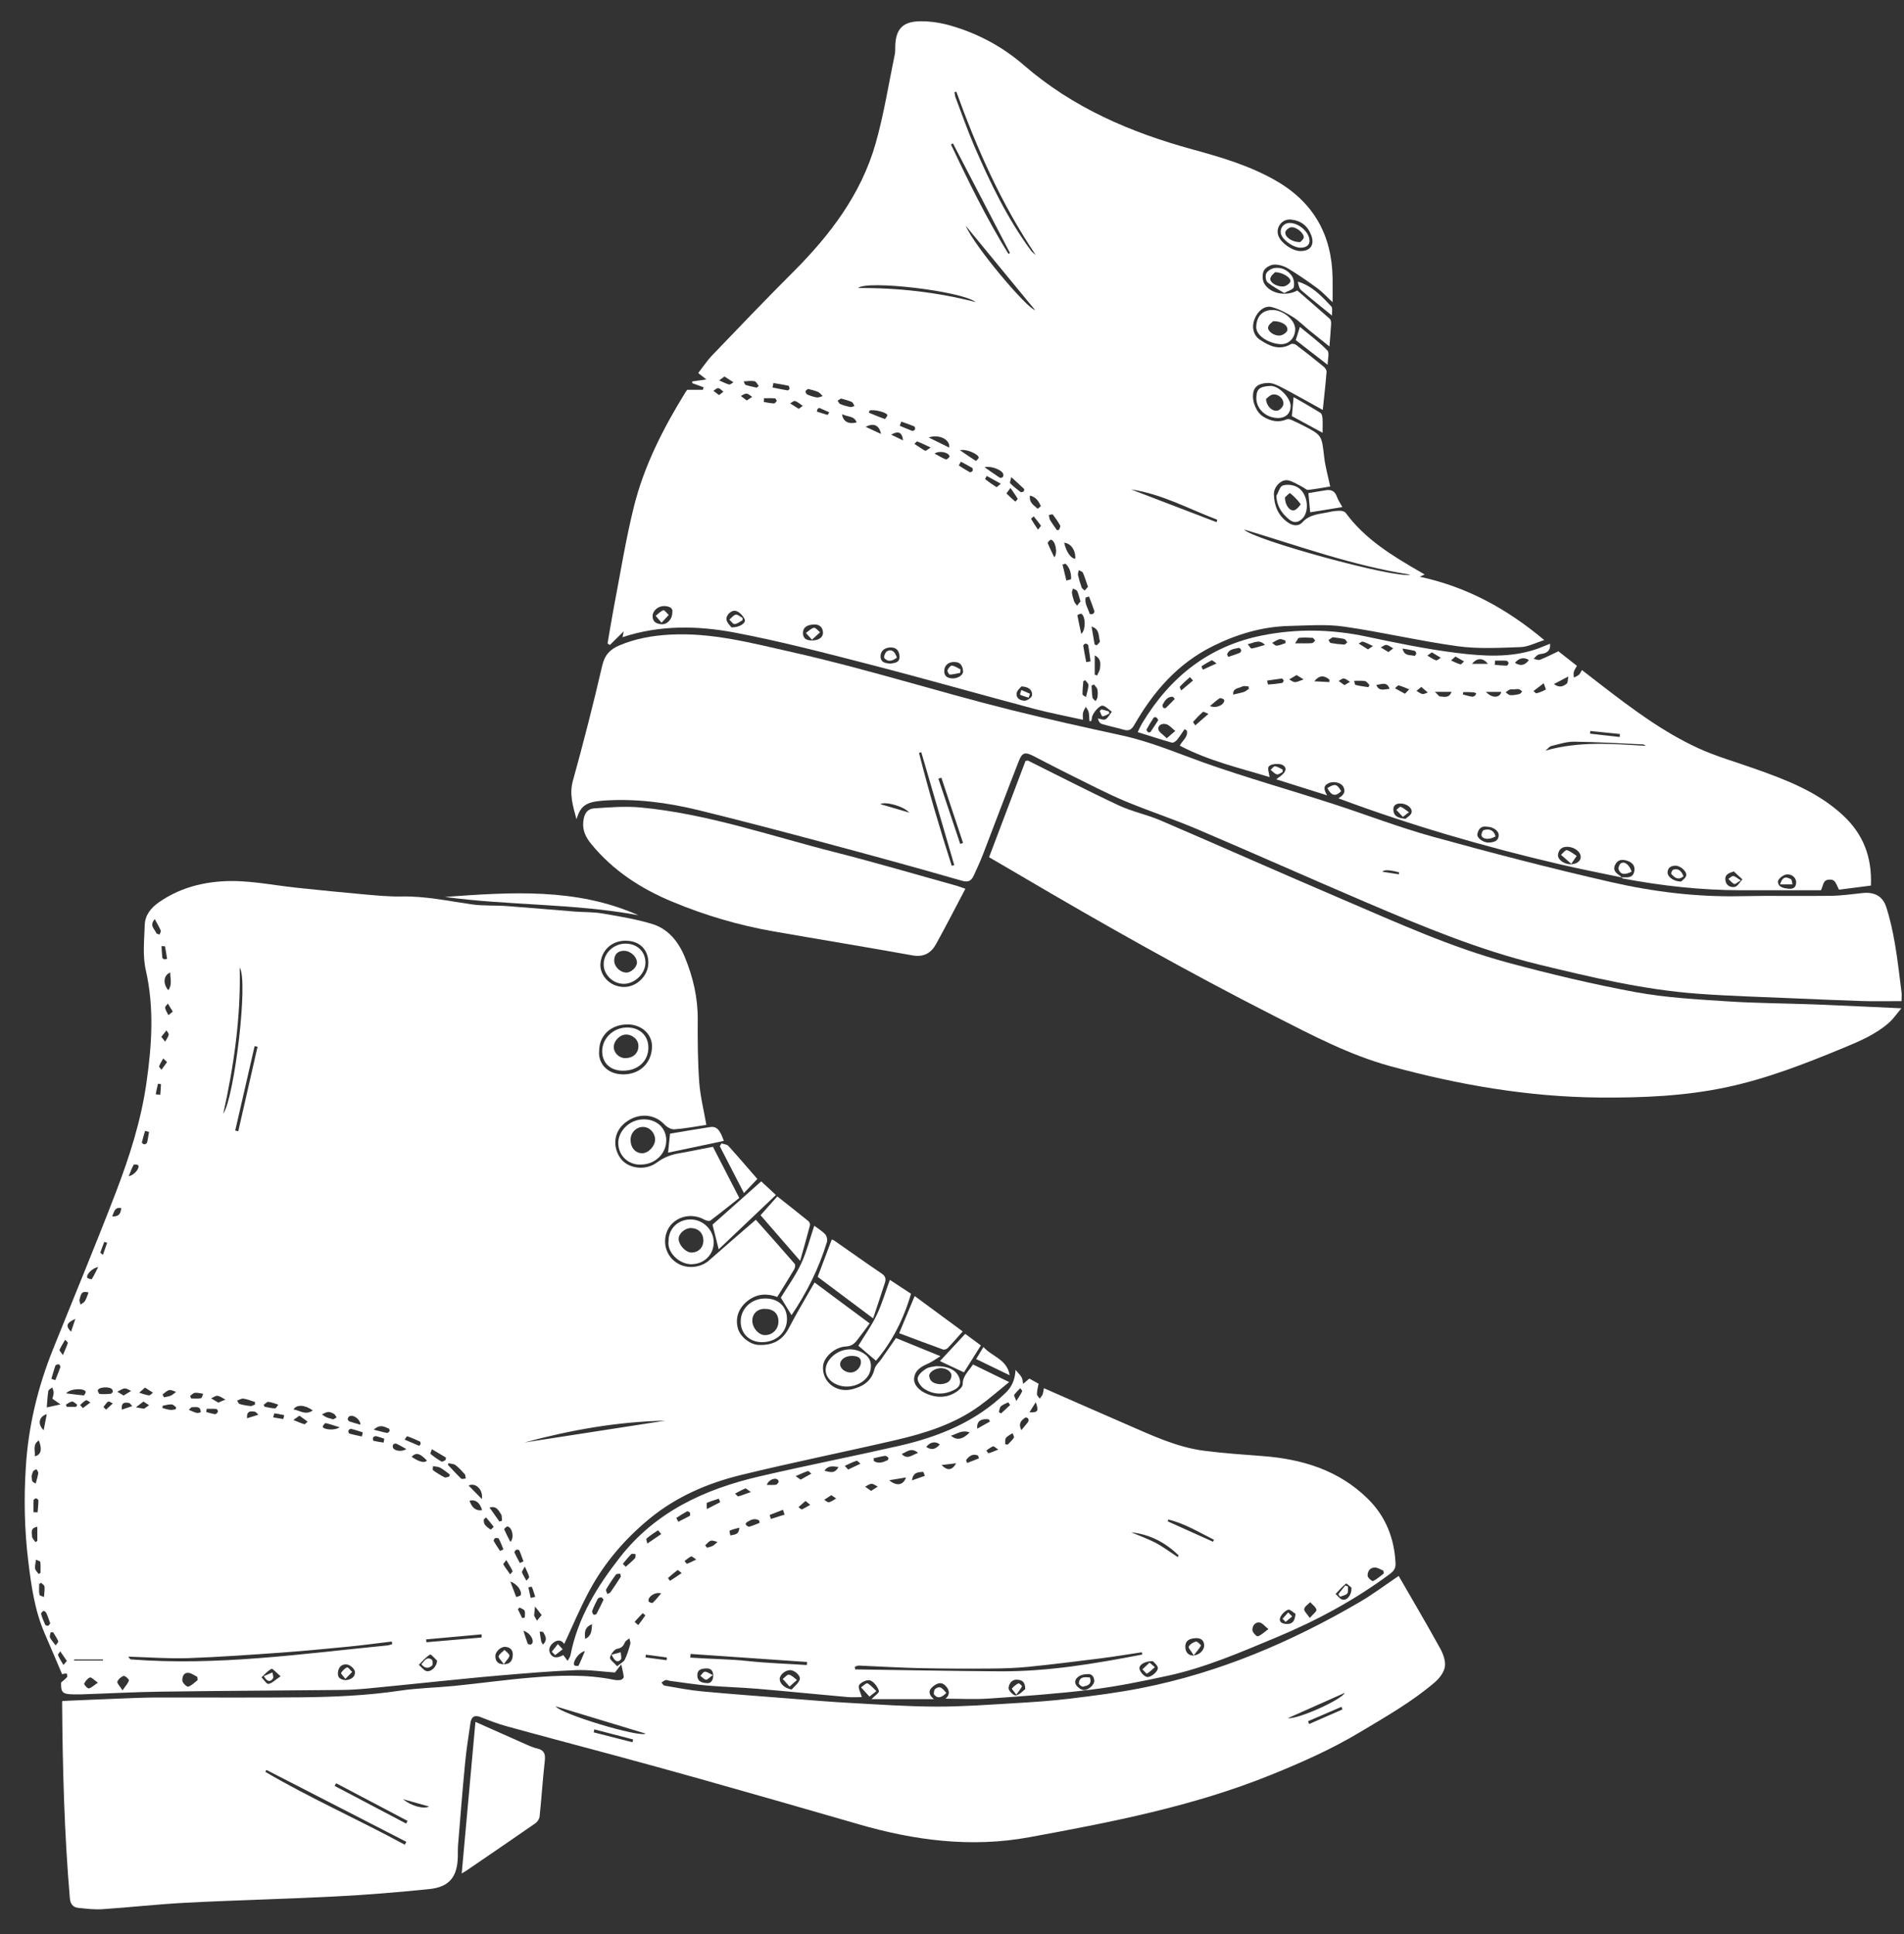 <svg width="64" height="65" viewBox="0 0 64 65" fill="none" xmlns="http://www.w3.org/2000/svg">
<rect x="0" y="0" width="64" height="65" fill="#333333" stroke="none"/>
<path d="M3.477 47.287C3.508 47.317 3.536 47.345 3.566 47.376C3.641 47.305 3.715 47.237 3.792 47.166C3.739 47.144 3.663 47.086 3.637 47.104C3.572 47.146 3.53 47.225 3.477 47.287ZM33.556 48.717C33.46 48.654 33.405 48.598 33.381 48.608C33.298 48.642 33.228 48.699 33.154 48.749C33.18 48.781 33.214 48.844 33.23 48.84C33.323 48.816 33.411 48.775 33.558 48.717M2.561 47.281L2.595 47.211C2.539 47.172 2.481 47.102 2.424 47.104C2.354 47.108 2.285 47.17 2.215 47.208C2.225 47.233 2.235 47.257 2.245 47.281H2.559H2.561ZM3.771 40.881C4.009 40.897 4.053 40.778 4.076 40.603C3.858 40.559 3.842 40.712 3.771 40.881ZM17.55 54.378C17.58 54.374 17.609 54.37 17.639 54.366C17.639 54.287 17.661 54.199 17.633 54.134C17.609 54.082 17.522 54.06 17.462 54.025C17.444 54.045 17.425 54.066 17.409 54.086C17.456 54.182 17.504 54.281 17.55 54.378ZM9.523 47.692C9.533 47.648 9.543 47.605 9.553 47.561C9.444 47.539 9.336 47.513 9.227 47.501C9.217 47.501 9.197 47.587 9.181 47.635C9.295 47.654 9.41 47.674 9.525 47.692M2.692 47.221C2.724 47.255 2.754 47.289 2.787 47.323C2.871 47.261 2.956 47.196 3.04 47.134C2.988 47.108 2.922 47.045 2.889 47.061C2.815 47.096 2.756 47.166 2.692 47.222M5.234 36.775C5.284 36.783 5.336 36.791 5.387 36.797C5.397 36.678 5.407 36.557 5.411 36.438C5.411 36.434 5.31 36.42 5.31 36.424C5.28 36.539 5.258 36.656 5.234 36.775ZM23.404 52.412C23.314 52.356 23.256 52.297 23.231 52.309C23.151 52.346 23.082 52.41 23.01 52.463C23.038 52.495 23.078 52.561 23.092 52.555C23.185 52.523 23.272 52.475 23.404 52.412ZM6.947 47.347C6.943 47.384 6.937 47.42 6.933 47.456C7.032 47.482 7.131 47.514 7.233 47.529C7.261 47.533 7.31 47.478 7.326 47.442C7.334 47.422 7.296 47.355 7.274 47.353C7.167 47.343 7.058 47.349 6.949 47.349M34.603 47.466C34.892 47.474 34.922 47.428 34.815 47.126C34.752 47.227 34.69 47.327 34.603 47.466ZM5.423 34.845C5.477 34.914 5.515 34.962 5.552 35.008C5.594 34.932 5.65 34.859 5.671 34.777C5.681 34.737 5.622 34.678 5.596 34.63C5.544 34.694 5.491 34.761 5.423 34.845ZM34.164 47.084C34.255 46.937 34.316 46.852 34.358 46.759C34.368 46.737 34.318 46.689 34.295 46.653C34.225 46.727 34.148 46.798 34.09 46.88C34.074 46.902 34.118 46.965 34.162 47.084M8.307 47.664C8.444 47.621 8.564 47.583 8.685 47.547C8.643 47.511 8.603 47.446 8.556 47.442C8.44 47.432 8.285 47.394 8.305 47.666M4.094 47.376C4.229 47.329 4.337 47.293 4.446 47.257C4.406 47.218 4.368 47.152 4.325 47.148C4.215 47.136 4.068 47.106 4.094 47.376ZM27.944 50.251C27.857 50.308 27.783 50.356 27.706 50.404C27.758 50.435 27.819 50.499 27.863 50.489C27.95 50.469 28.026 50.406 28.107 50.362C28.062 50.332 28.016 50.302 27.944 50.251ZM24.85 51.343C24.728 51.377 24.623 51.399 24.528 51.442C24.514 51.448 24.54 51.548 24.548 51.605C24.669 51.566 24.842 51.603 24.85 51.343ZM32.473 49.071C32.485 49.103 32.497 49.136 32.507 49.17C32.64 49.118 32.773 49.063 32.908 49.011C32.896 48.981 32.884 48.948 32.874 48.918C32.698 48.844 32.578 48.934 32.473 49.071ZM5.616 35.695C5.558 35.641 5.524 35.607 5.487 35.572C5.439 35.661 5.383 35.746 5.348 35.838C5.34 35.862 5.401 35.913 5.429 35.951C5.487 35.87 5.546 35.79 5.616 35.693M5.807 34C5.743 33.891 5.695 33.81 5.644 33.728C5.61 33.776 5.542 33.83 5.55 33.871C5.566 33.957 5.622 34.036 5.66 34.118C5.705 34.082 5.747 34.048 5.805 34.002M25.775 49.905C25.881 49.905 25.982 49.913 26.079 49.901C26.113 49.897 26.149 49.847 26.172 49.808C26.182 49.792 26.161 49.744 26.141 49.728C26.043 49.647 25.825 49.742 25.775 49.905ZM17.84 53.703C17.891 53.691 17.941 53.679 17.991 53.667C17.955 53.554 17.923 53.441 17.878 53.333C17.875 53.322 17.8 53.341 17.76 53.347C17.786 53.465 17.812 53.584 17.838 53.703M22.408 55.797C22.41 55.767 22.414 55.735 22.416 55.705C22.18 55.673 21.944 55.642 21.709 55.61C21.705 55.64 21.701 55.673 21.699 55.703C21.934 55.733 22.172 55.765 22.408 55.797ZM18.251 55.274C18.422 55.097 18.326 54.974 18.261 54.857C18.249 54.835 18.183 54.843 18.14 54.837C18.156 54.946 18.171 55.054 18.191 55.163C18.197 55.193 18.221 55.218 18.251 55.272M23.704 51.935C23.725 51.961 23.745 51.989 23.767 52.016C23.831 51.995 23.9 51.985 23.958 51.953C24.017 51.921 24.065 51.867 24.119 51.822C24.043 51.806 23.958 51.762 23.892 51.782C23.821 51.802 23.767 51.883 23.704 51.935ZM12.896 48.481C12.904 48.439 12.91 48.395 12.916 48.352C12.822 48.322 12.729 48.286 12.632 48.266C12.604 48.26 12.552 48.29 12.54 48.318C12.526 48.346 12.54 48.419 12.554 48.423C12.667 48.449 12.781 48.465 12.896 48.483M27.076 50.445C26.987 50.521 26.913 50.588 26.84 50.652C26.878 50.678 26.931 50.737 26.955 50.727C27.054 50.686 27.142 50.626 27.235 50.574C27.192 50.539 27.15 50.505 27.076 50.445ZM33.953 47.222C33.933 47.192 33.911 47.16 33.891 47.13C33.808 47.172 33.711 47.202 33.645 47.263C33.599 47.305 33.597 47.394 33.574 47.46C33.601 47.474 33.627 47.488 33.651 47.502C33.752 47.41 33.852 47.315 33.953 47.222ZM6.748 47.468C6.746 47.235 6.575 47.299 6.456 47.293C6.422 47.293 6.383 47.351 6.347 47.382C6.434 47.418 6.516 47.46 6.605 47.484C6.645 47.496 6.696 47.474 6.748 47.466M3.459 42.174C3.514 42.021 3.558 41.894 3.602 41.767C3.57 41.757 3.508 41.735 3.506 41.737C3.457 41.858 3.413 41.978 3.371 42.101C3.371 42.103 3.383 42.111 3.459 42.174ZM17.641 52.646C17.584 52.761 17.536 52.815 17.546 52.845C17.584 52.942 17.645 53.031 17.695 53.123C17.727 53.081 17.794 53.029 17.786 52.996C17.764 52.898 17.709 52.807 17.641 52.648M2.388 44.756C2.446 44.584 2.489 44.456 2.533 44.325C2.231 44.462 2.199 44.562 2.388 44.756ZM29.281 50.106C29.372 50.048 29.438 50.006 29.504 49.963C29.436 49.929 29.366 49.869 29.297 49.869C29.224 49.869 29.152 49.931 29.079 49.965C29.14 50.008 29.202 50.05 29.281 50.106ZM27.714 49.43C27.877 49.464 28.056 49.553 28.183 49.303C27.978 49.273 27.821 49.255 27.714 49.43ZM16.34 50.998C16.316 51.019 16.292 51.039 16.267 51.059C16.229 51.24 16.372 51.319 16.491 51.407C16.499 51.413 16.596 51.317 16.594 51.313C16.515 51.204 16.427 51.103 16.342 51.001M31.649 49.238C31.849 49.44 32.008 49.416 32.139 49.178C31.949 49.2 31.8 49.22 31.649 49.238ZM19.902 54.587C19.637 54.694 19.649 54.865 19.669 55.081C19.894 54.974 19.882 54.801 19.902 54.587ZM5.904 47.365C5.91 47.343 5.916 47.321 5.922 47.299C5.872 47.265 5.824 47.202 5.773 47.2C5.675 47.196 5.574 47.222 5.475 47.243C5.465 47.245 5.457 47.321 5.461 47.321C5.55 47.345 5.638 47.374 5.727 47.384C5.785 47.39 5.846 47.372 5.904 47.364M34.33 48.066C34.428 47.947 34.501 47.867 34.563 47.78C34.579 47.756 34.577 47.7 34.561 47.676C34.543 47.651 34.483 47.631 34.462 47.645C34.338 47.73 34.217 47.823 34.33 48.066ZM13.549 60.468C13.823 60.699 14.239 60.808 14.425 60.715C14.145 60.637 13.879 60.56 13.549 60.468ZM16.809 52.124C16.847 52.106 16.886 52.088 16.922 52.072C16.872 51.951 16.827 51.828 16.767 51.713C16.755 51.689 16.68 51.683 16.642 51.695C16.618 51.703 16.586 51.77 16.596 51.79C16.66 51.905 16.737 52.016 16.809 52.126M5.01 38.043C4.966 38.031 4.921 38.017 4.877 38.005C4.839 38.136 4.799 38.265 4.768 38.398C4.764 38.412 4.823 38.458 4.851 38.458C4.881 38.458 4.935 38.428 4.942 38.402C4.972 38.283 4.988 38.162 5.01 38.043ZM5.463 46.866C5.479 46.898 5.495 46.928 5.511 46.961C5.59 46.943 5.675 46.935 5.747 46.902C5.809 46.874 5.862 46.82 5.918 46.778C5.842 46.755 5.757 46.703 5.689 46.719C5.606 46.737 5.538 46.814 5.463 46.866ZM6.389 46.92C6.402 46.947 6.414 46.973 6.426 46.999C6.536 46.999 6.649 47.011 6.756 46.991C6.788 46.985 6.806 46.894 6.829 46.842C6.736 46.83 6.641 46.8 6.551 46.81C6.492 46.816 6.442 46.88 6.389 46.918M4.821 47.104C4.73 47.174 4.65 47.237 4.569 47.297C4.654 47.313 4.738 47.327 4.823 47.343C4.831 47.343 4.841 47.345 4.847 47.343C4.901 47.305 4.956 47.267 5.012 47.227C4.96 47.192 4.905 47.158 4.823 47.104M31.134 48.63C31.313 48.741 31.434 48.719 31.591 48.548C31.45 48.427 31.265 48.459 31.134 48.63ZM13.655 48.699C13.535 48.632 13.432 48.57 13.321 48.52C13.295 48.507 13.237 48.523 13.22 48.546C13.2 48.572 13.196 48.624 13.21 48.656C13.255 48.765 13.514 48.803 13.655 48.699ZM2.976 43.441C2.716 43.352 2.716 43.547 2.674 43.676C2.658 43.724 2.694 43.789 2.708 43.845C2.759 43.807 2.823 43.777 2.855 43.727C2.904 43.648 2.93 43.555 2.976 43.441ZM1.786 54.855C1.758 54.855 1.731 54.859 1.703 54.861C1.693 54.919 1.659 54.992 1.681 55.034C1.729 55.129 1.806 55.212 1.87 55.298C1.903 55.25 1.969 55.189 1.957 55.159C1.915 55.052 1.844 54.956 1.784 54.855M33.278 47.774C33.264 47.75 33.25 47.724 33.234 47.7C32.966 47.672 32.825 47.766 32.847 48.016C33.005 47.927 33.141 47.851 33.278 47.774ZM33.786 48.538C33.814 48.542 33.844 48.548 33.873 48.552C33.943 48.475 34.026 48.405 34.08 48.318C34.098 48.288 34.052 48.217 34.036 48.167C33.959 48.219 33.866 48.258 33.814 48.326C33.776 48.377 33.794 48.467 33.786 48.54M17.019 52.43C16.962 52.509 16.91 52.561 16.918 52.575C16.988 52.692 17.071 52.801 17.149 52.912C17.178 52.871 17.238 52.817 17.226 52.795C17.174 52.68 17.101 52.573 17.019 52.43ZM1.294 52.896C1.317 52.886 1.339 52.875 1.361 52.867C1.361 52.742 1.371 52.618 1.355 52.495C1.351 52.465 1.26 52.444 1.21 52.42C1.198 52.519 1.168 52.622 1.18 52.716C1.188 52.781 1.256 52.835 1.296 52.896M17.476 52.529C17.516 52.511 17.556 52.493 17.596 52.475C17.55 52.352 17.508 52.225 17.454 52.104C17.445 52.084 17.379 52.074 17.351 52.086C17.323 52.1 17.284 52.157 17.292 52.175C17.347 52.295 17.411 52.412 17.474 52.529M4.327 39.53C4.525 39.491 4.7 39.256 4.647 39.165C4.631 39.137 4.503 39.127 4.492 39.147C4.432 39.252 4.394 39.368 4.327 39.53ZM21.33 54.507C21.391 54.561 21.423 54.589 21.453 54.617C21.534 54.511 21.616 54.404 21.691 54.293C21.695 54.289 21.606 54.215 21.604 54.217C21.514 54.305 21.429 54.4 21.33 54.509M7.336 47.14C7.435 47.098 7.507 47.068 7.578 47.037C7.489 46.993 7.404 46.925 7.312 46.91C7.245 46.9 7.169 46.965 7.096 46.995C7.173 47.043 7.251 47.09 7.336 47.14ZM1.125 50.823C1.172 50.823 1.218 50.827 1.264 50.827C1.274 50.694 1.29 50.563 1.292 50.431C1.292 50.406 1.244 50.362 1.214 50.358C1.188 50.354 1.131 50.394 1.129 50.416C1.121 50.551 1.125 50.686 1.125 50.821M8.862 47.215C8.875 47.237 8.887 47.257 8.897 47.279C9.014 47.299 9.128 47.331 9.245 47.333C9.281 47.333 9.318 47.253 9.354 47.208C9.243 47.174 9.134 47.126 9.022 47.114C8.971 47.108 8.915 47.18 8.86 47.217M25.237 50.143C25.132 50.074 25.078 50.014 25.052 50.026C24.933 50.072 24.822 50.137 24.709 50.197C24.746 50.229 24.792 50.296 24.818 50.29C24.939 50.259 25.056 50.209 25.237 50.145M2.247 55.82C2.166 55.705 2.096 55.602 2.025 55.499C1.999 55.544 1.939 55.6 1.951 55.628C1.999 55.743 2.07 55.848 2.132 55.957C2.162 55.92 2.195 55.882 2.247 55.822M29.891 49.748C30.139 49.961 30.368 49.913 30.453 49.655C30.272 49.685 30.111 49.712 29.891 49.748ZM5.522 32.243C5.554 32.237 5.584 32.233 5.616 32.227C5.594 32.086 5.576 31.948 5.546 31.808C5.544 31.797 5.469 31.8 5.429 31.799C5.437 31.927 5.441 32.054 5.455 32.183C5.457 32.205 5.497 32.225 5.522 32.245M25.533 51.182C25.529 51.156 25.523 51.129 25.519 51.101C25.366 51.005 25.225 51.081 25.088 51.17C25.072 51.18 25.062 51.24 25.074 51.25C25.104 51.278 25.157 51.319 25.187 51.309C25.306 51.276 25.418 51.224 25.533 51.182ZM4.873 46.636C4.799 46.701 4.738 46.753 4.68 46.806C4.788 46.838 4.895 46.882 5.006 46.896C5.046 46.902 5.097 46.838 5.141 46.804C5.058 46.751 4.976 46.701 4.873 46.635M18.207 54.279C18.122 54.17 18.054 54.08 17.983 53.991C17.973 54.088 17.965 54.184 17.955 54.279C17.955 54.287 17.955 54.295 17.957 54.303C17.987 54.36 18.017 54.414 18.048 54.468C18.092 54.416 18.136 54.362 18.207 54.279ZM4.152 46.902C4.243 46.848 4.325 46.798 4.408 46.747C4.335 46.717 4.259 46.657 4.19 46.663C4.106 46.671 4.025 46.735 3.943 46.773C4.001 46.81 4.061 46.846 4.154 46.9M2.114 45.543C2.185 45.372 2.241 45.257 2.279 45.136C2.287 45.112 2.221 45.064 2.189 45.027C2.124 45.14 2.054 45.249 2.001 45.366C1.991 45.39 2.05 45.446 2.114 45.543ZM12.56 48.048C12.751 48.097 12.88 48.135 13.013 48.159C13.037 48.163 13.082 48.119 13.098 48.089C13.106 48.072 13.084 48.018 13.063 48.01C12.922 47.954 12.781 47.849 12.56 48.05M12.165 48.278C12.175 48.231 12.185 48.185 12.195 48.139C12.065 48.099 11.936 48.054 11.803 48.022C11.777 48.016 11.722 48.05 11.712 48.076C11.702 48.105 11.722 48.173 11.74 48.179C11.879 48.219 12.022 48.246 12.165 48.278ZM29.367 49.009C29.367 49.039 29.372 49.069 29.372 49.102C29.525 49.202 29.682 49.148 29.837 49.073C29.855 49.065 29.871 49.003 29.861 48.991C29.831 48.961 29.784 48.924 29.75 48.928C29.621 48.946 29.496 48.981 29.369 49.009M24.21 50.485C24.194 50.447 24.178 50.406 24.162 50.368C24.029 50.413 23.892 50.449 23.765 50.507C23.743 50.517 23.761 50.62 23.761 50.717C23.942 50.624 24.075 50.553 24.21 50.485ZM22.734 51.017C22.756 51.059 22.776 51.101 22.798 51.144C22.929 51.077 23.062 51.017 23.187 50.942C23.203 50.932 23.203 50.862 23.187 50.833C23.171 50.809 23.11 50.785 23.09 50.795C22.968 50.862 22.853 50.94 22.734 51.015M12.115 47.881C12.115 47.702 11.875 47.531 11.748 47.597C11.718 47.613 11.688 47.657 11.688 47.69C11.688 47.718 11.722 47.764 11.752 47.774C11.869 47.815 11.99 47.845 12.115 47.881ZM1.254 51.313C1.008 51.351 1.073 51.518 1.077 51.635C1.079 51.699 1.149 51.762 1.188 51.826C1.21 51.814 1.232 51.802 1.254 51.79V51.313ZM22.224 53.55C22.013 53.49 21.763 53.673 21.802 53.818C21.809 53.848 21.922 53.886 21.938 53.87C22.037 53.778 22.122 53.669 22.224 53.55ZM22.915 52.869C22.841 52.813 22.788 52.761 22.778 52.767C22.665 52.849 22.559 52.94 22.454 53.035C22.45 53.038 22.52 53.131 22.522 53.129C22.645 53.053 22.764 52.97 22.915 52.867M1.377 53.194C1.357 53.208 1.337 53.224 1.317 53.238C1.317 53.357 1.305 53.478 1.325 53.594C1.331 53.629 1.425 53.647 1.478 53.673C1.486 53.554 1.506 53.435 1.496 53.319C1.492 53.274 1.417 53.234 1.375 53.192M3.298 42.585C3.105 42.613 2.893 42.838 2.932 42.937C2.944 42.971 3.077 43.002 3.085 42.989C3.159 42.871 3.22 42.744 3.298 42.587M5.203 30.888C5.008 31.112 5.203 31.224 5.252 31.357C5.262 31.386 5.326 31.394 5.364 31.41C5.379 31.361 5.417 31.305 5.401 31.269C5.35 31.15 5.282 31.039 5.201 30.888M10.067 47.579C9.976 47.641 9.92 47.682 9.861 47.722C9.982 47.772 10.103 47.827 10.228 47.865C10.254 47.873 10.302 47.809 10.339 47.778C10.252 47.716 10.168 47.654 10.067 47.579ZM1.305 48.409C1.081 48.558 1.194 48.759 1.168 48.942C1.381 48.9 1.425 48.711 1.305 48.409ZM11.203 47.704C11.231 47.688 11.273 47.662 11.315 47.637C11.287 47.597 11.267 47.545 11.229 47.521C11.168 47.486 11.096 47.45 11.029 47.454C10.957 47.458 10.888 47.508 10.82 47.537C10.87 47.569 10.919 47.609 10.973 47.631C11.037 47.66 11.108 47.674 11.205 47.702M25.869 50.916C25.884 50.96 25.9 51.005 25.914 51.049L26.371 50.904C26.353 50.849 26.337 50.795 26.319 50.741C26.169 50.799 26.018 50.858 25.869 50.916ZM17.595 54.809C17.647 54.972 17.687 55.107 17.738 55.24C17.746 55.26 17.806 55.272 17.84 55.268C17.864 55.264 17.893 55.23 17.901 55.203C17.941 55.081 17.79 54.857 17.595 54.809ZM30.656 49.752C30.799 49.702 30.944 49.651 31.087 49.601C31.067 49.555 31.045 49.466 31.027 49.466C30.864 49.476 30.689 49.478 30.656 49.752ZM1.061 49.609C1.071 49.679 1.067 49.74 1.091 49.786C1.109 49.82 1.162 49.834 1.2 49.859C1.23 49.742 1.268 49.627 1.286 49.51C1.292 49.47 1.248 49.424 1.228 49.379C1.19 49.4 1.137 49.41 1.119 49.442C1.087 49.494 1.077 49.559 1.061 49.607M26.913 49.728C27.038 49.657 27.154 49.593 27.271 49.528C27.231 49.496 27.18 49.43 27.154 49.44C27.015 49.486 26.88 49.553 26.745 49.611C26.792 49.643 26.838 49.675 26.913 49.728ZM30.31 48.866C30.501 49.069 30.646 48.902 30.86 48.828C30.622 48.626 30.473 48.807 30.31 48.866ZM3.459 55.808C3.459 55.795 3.459 55.783 3.463 55.773H2.493C2.493 55.785 2.493 55.797 2.491 55.808H3.459ZM3.796 46.771C3.784 46.737 3.782 46.711 3.769 46.695C3.697 46.596 3.343 46.606 3.29 46.717C3.276 46.747 3.324 46.846 3.351 46.848C3.471 46.86 3.594 46.854 3.717 46.844C3.745 46.842 3.771 46.798 3.798 46.773M15.784 50.435C15.855 50.672 16.014 50.793 16.205 50.751C16.126 50.495 15.983 50.386 15.784 50.435ZM16.455 50.664C16.576 50.837 16.68 50.986 16.785 51.135C16.815 51.127 16.843 51.119 16.874 51.111C16.863 51.035 16.88 50.94 16.839 50.886C16.759 50.777 16.706 50.602 16.455 50.664ZM28.508 49.389C28.659 49.319 28.79 49.257 28.922 49.194C28.878 49.158 28.822 49.085 28.794 49.093C28.657 49.138 28.528 49.204 28.397 49.265C28.429 49.301 28.461 49.335 28.508 49.387M11.418 47.97C11.229 47.911 11.09 47.859 10.945 47.829C10.921 47.823 10.84 47.925 10.85 47.956C10.88 48.048 11.249 48.087 11.418 47.968M1.468 48.068C1.5 47.895 1.534 47.724 1.572 47.527C1.311 47.609 1.25 47.857 1.468 48.068ZM1.725 46.34C1.77 46.355 1.814 46.371 1.858 46.385C1.917 46.238 1.979 46.093 2.03 45.944C2.038 45.922 1.997 45.855 1.975 45.853C1.937 45.849 1.87 45.871 1.862 45.897C1.81 46.042 1.772 46.191 1.727 46.339M1.687 54.555C1.641 54.43 1.607 54.315 1.556 54.207C1.542 54.174 1.478 54.132 1.458 54.142C1.421 54.158 1.375 54.219 1.383 54.247C1.417 54.368 1.466 54.486 1.518 54.601C1.53 54.626 1.588 54.646 1.619 54.638C1.647 54.63 1.665 54.585 1.687 54.557M20.936 52.557C20.968 52.59 21.002 52.624 21.034 52.656C21.139 52.561 21.248 52.473 21.342 52.372C21.369 52.344 21.358 52.279 21.364 52.231C21.314 52.231 21.244 52.207 21.22 52.231C21.117 52.332 21.03 52.447 20.936 52.557ZM13.835 48.961C14.094 49.135 14.266 49.178 14.352 49.089C14.113 48.838 13.986 48.803 13.835 48.961ZM32.594 48.143C32.336 48.042 32.175 48.193 31.965 48.25C32.155 48.417 32.352 48.383 32.594 48.143ZM19.661 55.489C19.447 55.534 19.238 55.86 19.302 55.963C19.32 55.991 19.437 55.997 19.445 55.983C19.52 55.834 19.58 55.679 19.661 55.489ZM17.157 51.82C17.297 51.673 17.216 51.329 17.059 51.303C17.027 51.297 16.942 51.383 16.948 51.399C17.009 51.54 17.081 51.675 17.155 51.82M8.57 47.206C8.57 47.176 8.57 47.148 8.57 47.118C8.442 47.078 8.315 47.025 8.182 47.005C8.117 46.995 8.041 47.047 7.97 47.072C7.997 47.112 8.019 47.176 8.053 47.186C8.174 47.221 8.301 47.243 8.425 47.255C8.47 47.259 8.518 47.222 8.566 47.206M5.723 32.687C5.497 32.763 5.467 33.067 5.658 33.279C5.797 33.085 5.719 32.888 5.723 32.687ZM14.141 48.526C14.133 48.493 14.133 48.455 14.119 48.449C13.978 48.385 13.835 48.32 13.688 48.27C13.674 48.266 13.631 48.342 13.601 48.383C13.762 48.453 13.925 48.523 14.088 48.59C14.097 48.594 14.125 48.546 14.141 48.526ZM17.154 53.155C17.23 53.355 17.29 53.514 17.353 53.675C17.405 53.651 17.496 53.639 17.506 53.602C17.548 53.465 17.377 53.224 17.154 53.155ZM21.757 51.877C21.938 51.754 22.083 51.657 22.226 51.558C22.188 51.514 22.124 51.428 22.118 51.431C21.983 51.516 21.852 51.607 21.731 51.709C21.711 51.725 21.745 51.804 21.757 51.877ZM10.514 47.402C10.252 47.212 9.97 47.192 9.867 47.37C10.079 47.398 10.26 47.577 10.514 47.402ZM16.197 50.38C16.247 50.052 15.975 49.814 15.752 49.927C15.905 50.084 16.052 50.231 16.197 50.38ZM14.976 49.073C14.981 49.045 14.985 49.015 14.989 48.985C14.832 48.892 14.674 48.797 14.517 48.705C14.501 48.759 14.455 48.848 14.473 48.864C14.588 48.961 14.713 49.047 14.844 49.122C14.87 49.136 14.932 49.089 14.976 49.071M15.101 49.625C15.107 49.601 15.114 49.579 15.12 49.555C15.013 49.478 14.912 49.389 14.797 49.327C14.727 49.289 14.636 49.291 14.556 49.275C14.556 49.323 14.534 49.395 14.556 49.412C14.678 49.5 14.809 49.583 14.944 49.651C14.983 49.669 15.049 49.635 15.101 49.623M2.221 46.828C2.436 46.854 2.626 46.882 2.815 46.896C2.835 46.896 2.893 46.794 2.879 46.767C2.813 46.645 2.354 46.665 2.221 46.83M3.292 56.551C3.161 56.462 3.071 56.361 3.024 56.377C2.942 56.408 2.867 56.502 2.829 56.587C2.817 56.613 2.942 56.754 2.986 56.744C3.077 56.726 3.153 56.643 3.292 56.549M20.287 53.761C20.263 53.733 20.239 53.687 20.212 53.685C20.172 53.683 20.11 53.701 20.094 53.731C20.023 53.862 19.959 53.999 19.906 54.14C19.894 54.172 19.922 54.231 19.949 54.263C19.961 54.277 20.037 54.263 20.049 54.243C20.132 54.09 20.204 53.933 20.287 53.764M43.968 57.846C43.98 57.878 43.992 57.91 44.004 57.942C44.377 57.779 44.751 57.616 45.126 57.451C45.114 57.423 45.102 57.395 45.09 57.364C44.717 57.525 44.342 57.684 43.97 57.846M4.12 56.806C4.227 56.651 4.309 56.571 4.333 56.474C4.343 56.438 4.198 56.311 4.154 56.325C4.07 56.353 3.973 56.438 3.945 56.52C3.929 56.573 4.027 56.663 4.118 56.809M9.43 56.335C9.281 56.21 9.163 56.069 9.126 56.087C8.999 56.152 8.899 56.273 8.79 56.373C8.869 56.452 8.961 56.603 9.026 56.593C9.146 56.571 9.253 56.458 9.432 56.337M23.765 56.567C23.888 56.581 23.968 56.478 23.974 56.327C23.978 56.18 23.918 56.063 23.735 56.073C23.58 56.081 23.439 56.108 23.439 56.303C23.439 56.48 23.543 56.557 23.765 56.567ZM19.977 58.121C19.971 58.156 19.963 58.19 19.957 58.222C20.392 58.333 20.825 58.444 21.26 58.554C21.268 58.522 21.274 58.492 21.282 58.46C20.847 58.347 20.412 58.234 19.975 58.121M43.547 54.239C43.478 54.199 43.356 54.074 43.295 54.1C43.182 54.148 43.058 54.269 43.025 54.386C42.987 54.523 43.12 54.577 43.261 54.579C43.442 54.579 43.523 54.489 43.547 54.241M45.43 53.361C45.39 53.331 45.265 53.208 45.245 53.222C45.116 53.322 45.009 53.451 44.894 53.57C44.971 53.637 45.041 53.745 45.128 53.761C45.285 53.792 45.436 53.608 45.428 53.361M44.026 54.376C44.139 54.245 44.264 54.154 44.25 54.1C44.226 54.003 44.115 53.931 44.04 53.846C43.968 53.921 43.855 53.989 43.839 54.076C43.825 54.144 43.932 54.235 44.026 54.376ZM15.073 49.174L15.057 49.232C15.204 49.387 15.347 49.547 15.502 49.694C15.528 49.718 15.603 49.694 15.655 49.69C15.645 49.639 15.649 49.577 15.621 49.544C15.524 49.436 15.426 49.327 15.311 49.24C15.25 49.194 15.156 49.196 15.075 49.176M20.414 53.572C20.474 53.542 20.503 53.538 20.515 53.52C20.633 53.349 20.75 53.178 20.861 53C20.877 52.976 20.853 52.928 20.847 52.889C20.797 52.898 20.724 52.889 20.702 52.92C20.583 53.081 20.474 53.248 20.374 53.419C20.355 53.449 20.398 53.512 20.414 53.57M11.617 56.468C11.799 56.45 11.95 56.361 11.93 56.18C11.919 56.087 11.773 55.957 11.67 55.941C11.495 55.912 11.37 56.027 11.358 56.222C11.346 56.41 11.472 56.448 11.617 56.468ZM34.462 56.768C34.462 56.5 34.334 56.462 34.189 56.452C33.993 56.44 33.911 56.607 33.901 56.734C33.895 56.816 34.074 56.992 34.144 56.98C34.273 56.958 34.384 56.827 34.462 56.768ZM38.75 55.828C38.468 55.826 38.267 55.963 38.305 56.098C38.333 56.2 38.438 56.319 38.536 56.355C38.672 56.404 38.951 56.162 38.917 56.039C38.889 55.943 38.784 55.868 38.752 55.83M17.236 55.638C17.248 55.455 17.155 55.361 16.984 55.348C16.833 55.336 16.646 55.514 16.65 55.661C16.652 55.848 16.753 55.932 16.938 55.932C17.137 55.932 17.224 55.824 17.236 55.638ZM14.691 55.81C14.632 55.757 14.489 55.588 14.457 55.606C14.314 55.693 14.201 55.83 14.078 55.951C14.163 56.023 14.237 56.136 14.334 56.162C14.483 56.202 14.684 56.019 14.691 55.812M36.531 56.267C36.303 56.267 36.108 56.406 36.146 56.571C36.168 56.663 36.297 56.77 36.396 56.794C36.555 56.835 36.797 56.625 36.782 56.478C36.768 56.339 36.694 56.239 36.531 56.267ZM1.76 47.009C1.774 46.947 1.802 46.876 1.804 46.808C1.804 46.749 1.774 46.689 1.758 46.63C1.711 46.669 1.633 46.701 1.625 46.745C1.597 46.916 1.588 47.094 1.572 47.301C1.737 47.265 1.848 47.241 2.034 47.2C1.905 47.11 1.836 47.061 1.762 47.009M39.268 51.069C39.264 51.089 39.258 51.111 39.254 51.131C39.761 51.359 40.268 51.589 40.776 51.816C40.786 51.794 40.796 51.77 40.804 51.748C40.301 51.498 39.821 51.198 39.268 51.069ZM40.095 55.64C40.311 55.634 40.484 55.459 40.476 55.292C40.468 55.105 40.341 55.046 40.18 55.056C39.999 55.069 39.842 55.123 39.843 55.346C39.843 55.542 39.958 55.632 40.095 55.64ZM42.635 54.75C42.508 54.65 42.433 54.545 42.347 54.531C42.182 54.505 42.095 54.648 42.097 54.782C42.097 54.859 42.24 55.006 42.278 54.994C42.393 54.958 42.488 54.859 42.637 54.75M38.025 51.5C38.301 51.617 38.585 51.715 38.849 51.854C39.106 51.991 39.342 52.171 39.588 52.33C39.598 52.312 39.608 52.293 39.618 52.275C39.175 51.842 38.649 51.566 38.027 51.5M26.61 56.782C26.703 56.673 26.834 56.579 26.88 56.452C26.929 56.323 26.711 56.13 26.558 56.13C26.395 56.13 26.204 56.293 26.208 56.432C26.214 56.593 26.379 56.738 26.608 56.782M46.515 52.882C46.511 52.849 46.505 52.819 46.501 52.787C46.409 52.751 46.318 52.686 46.223 52.682C46.05 52.676 45.964 52.811 45.97 52.962C45.974 53.026 46.123 53.151 46.151 53.139C46.282 53.075 46.395 52.972 46.515 52.882ZM6.645 56.466C6.641 56.43 6.637 56.394 6.633 56.357C6.538 56.311 6.45 56.239 6.351 56.224C6.164 56.198 6.122 56.365 6.13 56.488C6.136 56.563 6.283 56.7 6.327 56.686C6.444 56.649 6.538 56.545 6.643 56.466M16.189 55.034C16.189 55 16.189 54.964 16.189 54.928C15.569 54.984 14.946 55.04 14.324 55.097C14.326 55.129 14.33 55.161 14.332 55.193C14.95 55.141 15.571 55.087 16.189 55.034ZM43.285 57.747C43.648 57.781 45.096 57.123 45.204 56.893C44.58 57.171 43.946 57.453 43.285 57.747ZM20.742 56.001C20.861 55.902 20.966 55.854 21.004 55.773C21.084 55.608 21.137 55.427 21.187 55.25C21.201 55.195 21.167 55.125 21.155 55.062C21.105 55.105 21.034 55.137 21.01 55.189C20.956 55.314 20.903 55.385 20.746 55.413C20.645 55.431 20.529 55.594 20.505 55.709C20.49 55.777 20.642 55.88 20.744 55.999M11.299 59.932C11.281 59.962 11.265 59.99 11.247 60.021C12.048 60.444 12.85 60.864 13.651 61.287C13.668 61.257 13.684 61.227 13.7 61.197C12.9 60.776 12.101 60.353 11.299 59.932ZM8.657 35.18C8.625 35.172 8.591 35.166 8.558 35.158C8.341 36.104 8.123 37.051 7.906 37.997C7.94 38.005 7.974 38.013 8.009 38.019C8.224 37.073 8.442 36.126 8.657 35.18ZM18.676 57.346C18.837 57.6 21.487 58.401 21.703 58.264C20.702 57.96 19.673 57.648 18.676 57.346ZM23.213 55.586C23.209 55.626 23.205 55.669 23.201 55.709C23.848 55.757 24.5 55.755 25.144 55.826C25.801 55.896 26.463 55.916 27.122 55.959C27.124 55.924 27.126 55.89 27.128 55.856C25.823 55.765 24.518 55.675 23.213 55.586ZM21.034 31.615C20.547 31.615 20.21 31.948 20.182 32.407C20.162 32.747 20.46 33.152 20.95 33.17C21.397 33.186 21.793 32.795 21.793 32.358C21.793 31.909 21.493 31.617 21.032 31.617M17.629 48.479C19.208 48.236 20.785 47.99 22.363 47.746C20.752 47.78 19.179 48.06 17.629 48.479ZM8.057 32.521C8.097 34.215 7.858 35.828 7.505 37.429C7.876 36.892 8.355 32.944 8.057 32.521ZM8.955 59.485C8.943 59.505 8.931 59.527 8.919 59.549C10.441 60.444 12.059 61.156 13.607 61.998C13.625 61.966 13.641 61.932 13.659 61.9C12.091 61.094 10.524 60.29 8.957 59.485M20.14 35.317C20.098 35.695 20.37 36.104 20.946 36.108C21.483 36.112 21.888 35.754 21.916 35.208C21.938 34.765 21.57 34.429 21.095 34.429C20.539 34.429 20.14 34.797 20.14 35.317ZM13.184 55.254C13.178 55.226 13.172 55.197 13.168 55.169C12.679 55.228 12.189 55.294 11.7 55.342C10.959 55.415 10.216 55.485 9.473 55.54C8.421 55.614 7.37 55.691 6.319 55.727C5.658 55.749 4.996 55.697 4.311 55.677C4.345 55.715 4.368 55.765 4.394 55.769C7.29 55.997 10.151 55.582 13.019 55.3C13.075 55.294 13.13 55.27 13.186 55.256M38.396 55.61C38.392 55.584 38.386 55.558 38.382 55.53C37.912 55.6 37.445 55.679 36.976 55.737C36.174 55.838 35.373 55.938 34.569 56.019C34.144 56.061 33.717 56.075 33.291 56.077C32.491 56.084 31.694 56.079 30.894 56.063C30.217 56.047 29.543 56.005 28.866 55.977C28.824 55.977 28.779 56.003 28.735 56.015C28.737 56.045 28.741 56.075 28.743 56.106C30.368 56.128 31.994 56.16 33.619 56.17C35.236 56.18 36.819 55.91 38.396 55.606M47.015 52.966C47.484 53.778 47.955 54.579 48.404 55.391C48.507 55.576 48.596 55.816 48.568 56.013C48.541 56.2 48.386 56.402 48.233 56.535C47.464 57.195 46.582 57.695 45.716 58.214C44.757 58.788 43.75 59.235 42.713 59.654C40.095 60.711 37.352 61.241 34.599 61.746C32.636 62.107 30.723 61.853 28.83 61.301C27.078 60.792 25.322 60.292 23.566 59.795C22.585 59.517 21.6 59.251 20.615 58.983C19.415 58.659 18.215 58.343 17.017 58.013C16.724 57.932 16.439 57.821 16.155 57.709C15.945 57.626 15.845 57.703 15.814 57.902C15.75 58.347 15.677 58.792 15.635 59.239C15.546 60.154 15.474 61.068 15.399 61.982C15.387 62.119 15.391 62.256 15.389 62.395C15.375 63.084 15.101 63.422 14.421 63.49C13.376 63.595 12.328 63.684 11.281 63.736C9.602 63.823 7.922 63.861 6.242 63.948C5.306 63.996 4.374 64.103 3.439 64.165C3.169 64.183 2.893 64.147 2.622 64.119C2.444 64.101 2.362 63.972 2.348 63.798C2.16 61.605 2.104 59.408 2.088 57.209C2.088 57.179 2.098 57.147 2.096 57.167C2.765 57.139 3.415 57.108 4.066 57.084C4.46 57.068 4.855 57.052 5.25 57.05C6.875 57.046 8.502 57.06 10.127 57.044C11.239 57.032 12.351 56.984 13.454 56.819C14.058 56.73 14.674 56.72 15.283 56.659C16.147 56.573 17.009 56.45 17.872 56.38C18.789 56.303 19.709 56.267 20.621 56.452C20.7 56.468 20.785 56.474 20.861 56.46C20.901 56.454 20.968 56.392 20.966 56.361C20.956 56.241 20.921 56.122 20.883 55.937C20.801 56.041 20.742 56.118 20.67 56.21C20.255 56.182 19.806 56.114 19.359 56.13C18.499 56.164 17.641 56.239 16.783 56.311C16.084 56.369 15.389 56.444 14.693 56.512C13.923 56.589 13.156 56.672 12.387 56.744C12.089 56.772 11.791 56.794 11.491 56.796C9.469 56.816 7.449 56.825 5.427 56.853C4.525 56.865 3.622 56.915 2.718 56.945C2.638 56.947 2.557 56.945 2.475 56.945C2.098 56.939 2.044 56.883 2.054 56.547C2.14 56.47 2.209 56.42 2.259 56.357C2.275 56.335 2.243 56.241 2.235 56.241C2.172 56.245 2.11 56.261 2.088 56.267C1.891 55.808 1.695 55.342 1.494 54.879C1.16 54.104 1.049 53.276 0.948 52.453C0.821 51.407 0.801 50.358 0.868 49.305C0.952 47.935 1.27 46.624 1.778 45.356C2.487 43.586 3.224 41.825 3.904 40.047C4.357 38.863 4.744 37.653 4.923 36.388C5.103 35.125 5.189 33.875 4.901 32.606C4.79 32.123 4.849 31.597 4.865 31.09C4.875 30.755 5.072 30.51 5.35 30.318C5.981 29.883 6.677 29.676 7.437 29.622C8.293 29.561 9.124 29.746 9.968 29.835C10.723 29.916 11.479 29.99 12.234 30.058C12.652 30.095 13.073 30.137 13.492 30.129C14.292 30.113 15.065 30.28 15.848 30.393C16.237 30.449 16.638 30.423 17.031 30.451C17.8 30.508 18.567 30.576 19.337 30.637C19.633 30.659 19.935 30.649 20.227 30.697C20.791 30.794 21.362 30.884 21.908 31.049C22.454 31.212 22.798 31.635 23.016 32.159C23.294 32.832 23.457 33.522 23.453 34.255C23.449 34.958 23.453 35.663 23.503 36.364C23.537 36.843 23.658 37.314 23.743 37.806C23.388 37.858 23.028 37.929 22.665 37.955C22.557 37.963 22.412 37.876 22.331 37.79C21.989 37.423 21.441 37.393 21.01 37.735C20.642 38.029 20.575 38.521 20.851 38.919C21.093 39.268 21.683 39.367 22.081 39.069C22.317 38.893 22.559 38.807 22.835 38.758C23.219 38.692 23.6 38.611 23.964 38.541C24.258 39.113 24.54 39.66 24.85 40.261C24.546 40.5 24.218 40.766 23.88 41.02C23.84 41.048 23.737 41.024 23.68 40.992C23.143 40.692 22.486 40.965 22.373 41.541C22.299 41.924 22.468 42.291 22.806 42.476C23.135 42.655 23.566 42.599 23.84 42.355C24.357 41.898 24.883 41.447 25.406 40.994C25.841 41.485 26.282 41.977 26.713 42.476C26.741 42.51 26.725 42.611 26.695 42.661C26.512 42.971 26.32 43.275 26.127 43.587C25.773 43.461 25.457 43.485 25.171 43.69C24.83 43.934 24.701 44.288 24.806 44.655C24.883 44.923 25.203 45.181 25.481 45.199C25.98 45.231 26.311 45.029 26.51 44.645C26.782 44.121 27.088 43.618 27.38 43.102C27.996 43.559 28.602 44.008 29.233 44.478C29.092 44.667 28.947 44.868 28.794 45.062C28.703 45.176 28.6 45.245 28.429 45.253C28.056 45.273 27.69 45.611 27.666 45.91C27.623 46.433 28.099 46.824 28.639 46.691C29.005 46.6 29.297 46.421 29.396 46.01C29.426 45.889 29.545 45.791 29.623 45.68C29.788 45.444 29.951 45.207 30.117 44.969C30.602 45.168 31.089 45.366 31.611 45.579C31.466 45.668 31.339 45.763 31.198 45.827C30.971 45.93 30.757 46.038 30.727 46.318C30.705 46.532 30.88 46.733 31.172 46.852C31.494 46.983 31.814 46.981 32.114 46.8C32.217 46.737 32.358 46.62 32.358 46.528C32.358 46.24 32.557 46.087 32.706 45.857C33.089 46.042 33.466 46.228 33.921 46.449C33.55 46.749 33.25 47.013 32.928 47.247C32.086 47.859 31.111 48.165 30.115 48.397C28.379 48.799 26.633 49.15 24.903 49.573C23.787 49.847 22.736 50.298 21.834 51.039C21.008 51.718 20.319 52.519 19.812 53.459C19.494 54.05 19.236 54.672 18.966 55.25C18.91 55.167 18.793 55.071 18.616 55.197C18.473 55.3 18.414 55.457 18.509 55.596C18.628 55.769 18.803 55.689 18.936 55.626C18.984 55.691 19.03 55.755 19.079 55.818C19.113 55.753 19.165 55.693 19.177 55.622C19.421 54.372 20.066 53.327 20.837 52.34C22.039 50.803 23.688 50.048 25.521 49.621C27.084 49.257 28.659 48.948 30.223 48.592C31.556 48.288 32.799 47.784 33.804 46.81C34.005 46.614 34.116 46.387 34.136 46.04C34.227 46.149 34.297 46.212 34.34 46.29C34.374 46.355 34.376 46.435 34.392 46.51C34.455 46.457 34.515 46.405 34.599 46.332C34.692 46.385 34.809 46.447 34.91 46.504C34.887 46.635 34.855 46.743 34.855 46.85C34.855 46.902 34.914 46.955 34.948 47.005C34.98 46.959 35.026 46.916 35.044 46.866C35.071 46.794 35.077 46.715 35.089 46.655C36.009 47.057 36.909 47.456 37.812 47.847C38.678 48.221 39.535 48.638 40.486 48.759C41.134 48.842 41.789 48.886 42.441 48.936C43.775 49.037 44.999 49.408 45.978 50.372C46.582 50.968 46.87 51.705 46.91 52.547C46.918 52.72 46.834 52.813 46.711 52.904C45.535 53.776 44.256 54.466 42.907 55.028C41.712 55.526 40.526 56.043 39.255 56.319C38.402 56.504 37.542 56.68 36.676 56.786C35.542 56.925 34.4 57.006 33.26 57.084C32.763 57.119 32.261 57.09 31.78 57.09C31.933 56.972 31.935 56.802 31.772 56.645C31.619 56.498 31.464 56.591 31.343 56.696C31.172 56.843 31.252 56.994 31.393 57.105H29.293C29.382 57.012 29.563 56.887 29.545 56.831C29.498 56.69 29.38 56.525 29.249 56.476C29.152 56.44 28.936 56.535 28.878 56.633C28.83 56.718 28.93 56.889 28.969 57.036C28.848 57.036 28.661 57.05 28.477 57.034C27.466 56.945 26.457 56.841 25.447 56.756C24.893 56.71 24.335 56.696 23.781 56.649C23.358 56.613 22.937 56.545 22.514 56.49C22.466 56.484 22.416 56.454 22.375 56.464C22.325 56.476 22.281 56.52 22.234 56.551C22.269 56.585 22.301 56.643 22.339 56.651C22.758 56.722 23.177 56.806 23.6 56.845C24.593 56.937 25.59 57.01 26.584 57.088C27.275 57.143 27.966 57.201 28.657 57.237C29.599 57.29 30.544 57.354 31.486 57.356C32.348 57.358 33.212 57.294 34.072 57.243C34.698 57.207 35.327 57.165 35.951 57.09C36.756 56.992 37.562 56.891 38.357 56.734C40.985 56.218 43.412 55.181 45.714 53.836C46.151 53.58 46.556 53.274 47.015 52.964" fill="white"/>
<path d="M24.169 13.279C24.232 13.231 24.274 13.197 24.316 13.165C24.26 13.122 24.206 13.054 24.143 13.044C24.095 13.036 24.035 13.102 23.98 13.134C24.037 13.177 24.093 13.221 24.169 13.279ZM25.102 13.459C25.18 13.406 25.233 13.372 25.285 13.338C25.221 13.3 25.16 13.235 25.094 13.229C25.033 13.223 24.967 13.279 24.902 13.308C24.965 13.356 25.025 13.402 25.102 13.459ZM30.354 14.8C30.324 14.524 30.195 14.47 29.955 14.609C30.106 14.681 30.231 14.739 30.354 14.8ZM27.484 13.741C27.474 13.771 27.464 13.801 27.454 13.831C27.575 13.871 27.696 13.912 27.817 13.944C27.826 13.946 27.853 13.888 27.873 13.857C27.764 13.809 27.655 13.757 27.547 13.712C27.532 13.706 27.504 13.73 27.484 13.741ZM26.85 13.741C26.904 13.7 26.942 13.67 26.983 13.64C26.898 13.584 26.818 13.509 26.725 13.477C26.685 13.463 26.614 13.529 26.558 13.557C26.651 13.616 26.743 13.674 26.85 13.741ZM25.68 13.384C25.68 13.427 25.68 13.469 25.678 13.511C25.788 13.529 25.899 13.553 26.012 13.559C26.042 13.559 26.091 13.513 26.105 13.477C26.113 13.457 26.07 13.39 26.046 13.388C25.925 13.378 25.803 13.384 25.68 13.384ZM33.965 16.401C33.874 16.524 33.826 16.582 33.832 16.586C33.926 16.681 34.027 16.769 34.128 16.86C34.156 16.828 34.215 16.777 34.208 16.763C34.142 16.649 34.063 16.542 33.967 16.401M34.891 17.8C34.946 17.726 34.996 17.674 34.988 17.664C34.913 17.557 34.829 17.456 34.746 17.354C34.716 17.384 34.654 17.43 34.66 17.44C34.724 17.553 34.798 17.662 34.891 17.802M32.297 15.517C32.275 15.559 32.251 15.601 32.229 15.644C32.35 15.72 32.468 15.799 32.593 15.867C32.614 15.879 32.676 15.853 32.692 15.827C32.706 15.803 32.698 15.736 32.678 15.724C32.555 15.65 32.424 15.585 32.297 15.517ZM24.351 12.653C24.276 12.707 24.224 12.746 24.173 12.784C24.284 12.832 24.393 12.891 24.508 12.923C24.546 12.933 24.604 12.875 24.653 12.848C24.556 12.786 24.459 12.724 24.351 12.653ZM25.432 13.028C25.456 13.01 25.48 12.992 25.505 12.973C25.458 12.917 25.418 12.822 25.364 12.812C25.247 12.79 25.12 12.812 24.999 12.818C25.021 12.861 25.033 12.927 25.066 12.937C25.184 12.977 25.307 12.999 25.43 13.028M28.306 13.918C28.33 14.17 28.535 14.268 28.795 14.196C28.711 13.964 28.487 14.021 28.306 13.918ZM31.282 15.04C31.097 14.953 30.968 14.889 30.833 14.836C30.815 14.828 30.769 14.889 30.737 14.919C30.857 14.997 30.974 15.082 31.101 15.15C31.121 15.162 31.18 15.104 31.282 15.04ZM31.415 15.245C31.56 15.323 31.675 15.394 31.796 15.44C31.822 15.45 31.923 15.368 31.917 15.338C31.896 15.207 31.578 15.13 31.413 15.245M29.613 14.584C29.556 14.29 29.369 14.204 29.099 14.345C29.252 14.417 29.405 14.488 29.613 14.584ZM34.621 16.657C34.583 16.898 34.758 16.983 34.877 17.096C34.881 17.1 34.99 17.017 34.986 17.005C34.913 16.85 34.827 16.705 34.621 16.655M36.768 23.004C36.742 23.016 36.716 23.029 36.691 23.043C36.7 23.175 36.7 23.308 36.722 23.439C36.73 23.486 36.79 23.524 36.826 23.564C36.849 23.52 36.885 23.476 36.891 23.429C36.901 23.343 36.905 23.25 36.885 23.167C36.871 23.107 36.81 23.059 36.77 23.004M30.297 14.17C30.279 14.216 30.261 14.262 30.243 14.309C30.384 14.367 30.521 14.429 30.664 14.482C30.688 14.49 30.745 14.457 30.757 14.431C30.769 14.403 30.751 14.337 30.73 14.329C30.59 14.27 30.442 14.222 30.297 14.17ZM33.641 16.256C33.459 16.155 33.314 16.077 33.169 15.996C33.149 16.032 33.107 16.099 33.113 16.103C33.236 16.198 33.363 16.288 33.493 16.371C33.506 16.379 33.558 16.322 33.641 16.256ZM36.482 22.859C36.46 22.869 36.436 22.88 36.414 22.892C36.404 23.039 36.385 23.188 36.387 23.335C36.387 23.365 36.464 23.395 36.504 23.425C36.534 23.292 36.579 23.161 36.587 23.029C36.591 22.974 36.518 22.916 36.48 22.859M25.996 12.873C25.986 12.923 25.976 12.973 25.968 13.024C26.137 13.056 26.304 13.092 26.473 13.12C26.493 13.124 26.536 13.086 26.538 13.064C26.538 13.03 26.522 12.967 26.501 12.963C26.334 12.927 26.165 12.901 25.996 12.873ZM28.27 13.392C28.237 13.412 28.195 13.438 28.155 13.465C28.183 13.505 28.205 13.563 28.243 13.579C28.352 13.624 28.467 13.656 28.584 13.68C28.626 13.688 28.676 13.656 28.723 13.644C28.692 13.598 28.674 13.527 28.632 13.509C28.525 13.461 28.407 13.434 28.27 13.394M35.528 17.819C35.552 17.815 35.574 17.811 35.598 17.807C35.612 17.758 35.654 17.696 35.638 17.666C35.566 17.535 35.479 17.41 35.389 17.293C35.374 17.275 35.302 17.303 35.256 17.309C35.27 17.368 35.27 17.432 35.298 17.48C35.368 17.597 35.451 17.706 35.528 17.819ZM33.993 16.034C33.973 16.137 33.934 16.22 33.957 16.242C34.063 16.351 34.184 16.443 34.305 16.536C34.325 16.55 34.38 16.536 34.406 16.516C34.424 16.504 34.434 16.443 34.424 16.433C34.299 16.312 34.168 16.195 33.993 16.036M35.439 18.731C35.566 18.578 35.473 18.171 35.33 18.139C35.3 18.133 35.209 18.227 35.217 18.25C35.28 18.409 35.358 18.562 35.439 18.733M27.162 13.07C27.136 13.094 27.081 13.12 27.077 13.151C27.073 13.187 27.108 13.247 27.14 13.261C27.242 13.304 27.349 13.342 27.46 13.358C27.52 13.366 27.589 13.33 27.653 13.312C27.603 13.265 27.561 13.201 27.5 13.173C27.4 13.128 27.287 13.106 27.162 13.07ZM36.798 22.026V22.674C36.824 22.684 36.851 22.692 36.877 22.702C36.913 22.618 36.971 22.535 36.977 22.448C36.99 22.303 37.016 22.136 36.796 22.026M36.512 22.253C36.561 22.245 36.609 22.235 36.657 22.227C36.633 22.048 36.611 21.866 36.579 21.689C36.575 21.663 36.518 21.627 36.49 21.631C36.46 21.633 36.408 21.681 36.412 21.703C36.44 21.889 36.478 22.07 36.512 22.253ZM36.319 20.213C36.277 20.076 36.255 19.965 36.208 19.865C36.188 19.825 36.118 19.808 36.069 19.78C36.055 19.826 36.025 19.877 36.031 19.921C36.047 20.024 36.075 20.125 36.109 20.221C36.128 20.27 36.172 20.31 36.204 20.354C36.244 20.304 36.287 20.253 36.319 20.213ZM35.813 18.944C35.781 18.953 35.747 18.962 35.715 18.973C35.757 19.152 35.801 19.331 35.844 19.51C35.898 19.494 36.003 19.478 36.003 19.46C36.009 19.261 35.961 19.079 35.813 18.944ZM36.605 20.048C36.567 20.06 36.53 20.07 36.492 20.082C36.448 20.28 36.575 20.449 36.627 20.628C36.631 20.64 36.706 20.65 36.734 20.634C36.762 20.62 36.794 20.566 36.786 20.539C36.732 20.374 36.667 20.211 36.605 20.046M36.794 21.657C36.818 21.669 36.84 21.679 36.865 21.689C36.903 21.643 36.981 21.582 36.971 21.55C36.917 21.377 36.975 21.148 36.691 21.057C36.726 21.256 36.76 21.458 36.794 21.657ZM32.269 15.132C32.477 15.275 32.636 15.386 32.801 15.489C32.809 15.493 32.899 15.412 32.897 15.376C32.891 15.267 32.487 15.076 32.269 15.132ZM35.771 18.24C35.836 18.544 35.997 18.771 36.142 18.779C36.166 18.511 36.001 18.258 35.771 18.24ZM33.093 15.702C33.296 15.843 33.447 15.952 33.606 16.055C33.628 16.069 33.691 16.055 33.709 16.03C33.729 16.006 33.731 15.954 33.719 15.922C33.671 15.795 33.322 15.648 33.095 15.702M29.23 13.795C29.222 13.819 29.214 13.843 29.206 13.87C29.383 13.942 29.558 14.018 29.74 14.081C29.754 14.085 29.838 13.978 29.826 13.946C29.792 13.849 29.345 13.749 29.23 13.797M36.347 21.303C36.504 21.168 36.49 20.71 36.351 20.63C36.323 20.614 36.214 20.668 36.214 20.678C36.251 20.882 36.297 21.083 36.345 21.303M31.905 15.042C31.949 14.784 31.58 14.58 31.216 14.703C31.48 14.832 31.687 14.935 31.905 15.042ZM36.571 19.722C36.508 19.547 36.464 19.393 36.4 19.248C36.381 19.208 36.309 19.19 36.263 19.162C36.252 19.218 36.224 19.279 36.236 19.329C36.267 19.468 36.309 19.607 36.357 19.742C36.373 19.784 36.426 19.812 36.462 19.847C36.498 19.804 36.536 19.762 36.571 19.72M34.333 23.069C34.297 23.117 34.19 23.198 34.174 23.292C34.144 23.474 34.305 23.55 34.446 23.548C34.533 23.548 34.684 23.437 34.69 23.367C34.704 23.21 34.609 23.083 34.333 23.069ZM24.59 21.085C24.858 21.091 25.082 20.938 25.033 20.821C24.985 20.703 24.86 20.57 24.741 20.533C24.588 20.485 24.387 20.682 24.421 20.835C24.445 20.942 24.55 21.033 24.588 21.087M29.919 22.305C30.064 22.279 30.243 22.281 30.235 22.066C30.229 21.881 30.142 21.752 29.923 21.76C29.73 21.768 29.595 21.883 29.599 22.06C29.603 22.273 29.76 22.285 29.919 22.303M32.1 22.249C31.903 22.235 31.756 22.346 31.741 22.519C31.725 22.702 31.818 22.785 31.991 22.799C32.182 22.815 32.384 22.694 32.372 22.555C32.358 22.398 32.299 22.255 32.102 22.251M27.301 21.524C27.52 21.526 27.675 21.417 27.663 21.248C27.649 21.061 27.526 20.978 27.353 20.988C27.178 20.998 27.001 21.049 26.991 21.262C26.981 21.448 27.106 21.532 27.301 21.524ZM22.597 20.598C22.635 20.421 22.488 20.382 22.357 20.37C22.131 20.352 21.938 20.521 21.936 20.704C21.934 20.91 22.079 20.966 22.234 20.98C22.423 20.997 22.601 20.803 22.597 20.598ZM40.894 17.549C40.903 17.523 40.908 17.494 40.914 17.466C39.958 17.104 39.05 16.6 38.019 16.449C38.977 16.816 39.936 17.182 40.892 17.549M43.716 8.438C44.05 8.438 44.195 8.225 44.076 7.909C43.958 7.592 43.732 7.415 43.398 7.379C43.093 7.345 42.862 7.651 42.975 7.935C43.073 8.182 43.454 8.44 43.716 8.438ZM32.464 7.59C32.75 8.279 34.529 10.377 34.792 10.42C34.047 9.514 33.278 8.579 32.464 7.59ZM32.797 10.152C32.309 9.777 29.134 9.407 28.841 9.681C30.187 9.669 31.502 9.822 32.797 10.152ZM33.896 8.531L33.949 8.503C33.31 7.274 32.672 6.048 32.032 4.819C32.009 4.831 31.987 4.843 31.965 4.856C32.557 6.108 33.165 7.351 33.896 8.531ZM47.409 19.313C45.496 19.017 43.684 18.358 41.821 17.797C42.071 18.127 46.934 19.462 47.409 19.313ZM32.146 3.083C32.124 3.087 32.104 3.091 32.084 3.095C32.094 3.154 32.096 3.214 32.116 3.267C32.328 3.826 32.525 4.392 32.763 4.942C33.288 6.154 33.862 7.345 34.65 8.416C34.694 8.476 34.758 8.521 34.815 8.571C33.661 6.859 32.839 5.003 32.146 3.083ZM44.793 10.156C44.592 9.971 44.453 9.814 44.288 9.693C43.965 9.457 43.637 9.228 43.295 9.022C43.158 8.94 42.979 8.885 42.822 8.893C42.701 8.899 42.532 8.996 42.481 9.099C42.425 9.213 42.429 9.411 42.493 9.524C42.683 9.864 43.218 9.977 43.607 9.763C43.964 10.073 44.334 10.392 44.699 10.716C44.737 10.75 44.747 10.831 44.743 10.889C44.731 11.129 44.707 11.37 44.687 11.644C44.449 11.453 44.231 11.282 44.018 11.108C43.829 10.956 43.657 10.776 43.452 10.649C43.234 10.512 42.997 10.388 42.749 10.321C42.511 10.257 42.276 10.45 42.169 10.724C42.066 10.988 42.127 11.266 42.346 11.415C42.667 11.63 43.003 11.791 43.396 11.564C43.434 11.541 43.523 11.56 43.565 11.59C43.877 11.828 44.187 12.071 44.491 12.321C44.541 12.361 44.596 12.442 44.59 12.498C44.558 12.915 44.509 13.33 44.463 13.777C43.994 13.519 43.557 13.269 43.112 13.036C42.957 12.955 42.777 12.863 42.612 12.871C42.411 12.881 42.169 12.927 42.125 13.207C42.078 13.499 42.234 13.867 42.467 14.006C42.713 14.153 42.969 14.214 43.247 14.095C43.289 14.077 43.351 14.089 43.398 14.107C43.531 14.164 43.657 14.228 43.786 14.292C44.439 14.627 44.427 14.629 44.509 15.352C44.547 15.686 44.642 16.014 44.713 16.351C44.479 16.389 44.225 16.437 43.968 16.465C43.913 16.471 43.853 16.401 43.792 16.373C43.631 16.292 43.474 16.185 43.303 16.145C43.079 16.093 42.816 16.351 42.82 16.606C42.828 16.983 42.953 17.313 43.271 17.545C43.436 17.666 43.637 17.708 43.776 17.555C44.03 17.273 44.372 17.279 44.691 17.206C44.807 17.18 44.928 17.166 45.047 17.166C45.109 17.166 45.198 17.19 45.232 17.235C45.883 18.121 46.793 18.674 47.721 19.21C47.77 19.238 47.818 19.267 47.889 19.307C47.836 19.331 47.802 19.347 47.723 19.383C49.312 19.724 50.654 20.461 51.908 21.512C51.618 21.603 51.368 21.738 51.113 21.748C50.406 21.772 49.687 21.814 48.992 21.718C47.713 21.542 46.453 21.242 45.174 21.059C44.574 20.972 43.953 21.023 43.341 21.037C42.435 21.057 41.587 21.311 40.776 21.711C39.593 22.295 38.772 23.238 38.131 24.358C38.029 24.537 37.936 24.573 37.759 24.521C37.521 24.452 37.276 24.404 37.038 24.331C36.971 24.311 36.921 24.235 36.903 24.146C36.99 24.158 37.1 24.211 37.161 24.174C37.249 24.122 37.304 24.007 37.372 23.921C37.273 23.85 37.183 23.747 37.074 23.717C36.957 23.687 36.704 23.997 36.702 24.13C36.702 24.164 36.688 24.198 36.681 24.233C36.661 24.233 36.639 24.233 36.619 24.235C36.611 24.136 36.615 24.035 36.595 23.939C36.581 23.874 36.532 23.816 36.498 23.756C36.466 23.82 36.422 23.88 36.406 23.947C36.389 24.015 36.401 24.09 36.401 24.191C35.842 24.066 35.3 23.965 34.768 23.824C32.924 23.333 31.087 22.809 29.238 22.332C27.732 21.943 26.224 21.55 24.697 21.26C23.454 21.025 22.184 21 20.925 21.415C20.939 21.349 20.949 21.297 20.965 21.218C20.798 21.383 20.649 21.53 20.5 21.677C20.474 21.659 20.448 21.643 20.422 21.625C20.49 21.232 20.552 20.837 20.627 20.445C20.847 19.303 21.028 18.153 21.308 17.027C21.652 15.646 22.299 14.383 23.046 13.175C23.066 13.14 23.094 13.112 23.102 13.1H23.628C23.636 13.072 23.642 13.044 23.65 13.016C23.523 12.969 23.396 12.923 23.269 12.877C23.269 12.858 23.267 12.84 23.265 12.82C23.4 12.8 23.537 12.782 23.744 12.752C23.626 12.659 23.557 12.607 23.469 12.538C23.618 12.347 23.765 12.123 23.946 11.934C24.846 10.996 25.746 10.055 26.667 9.135C27.901 7.9 28.94 6.535 29.428 4.837C29.712 3.847 29.869 2.822 30.08 1.811C30.094 1.74 30.09 1.666 30.092 1.593C30.098 0.989 30.328 0.721 30.934 0.715C31.282 0.711 31.643 0.769 31.979 0.868C32.883 1.132 33.707 1.575 34.414 2.189C36.067 3.623 38.007 4.453 40.089 5.023C41.053 5.286 42.016 5.57 42.894 6.076C44.155 6.803 44.771 7.9 44.793 9.346C44.797 9.588 44.793 9.832 44.793 10.156Z" fill="white"/>
<path d="M47.021 29.384C47.023 29.362 47.025 29.34 47.027 29.318C46.702 29.231 46.516 29.224 46.469 29.298C46.652 29.326 46.836 29.356 47.021 29.384ZM30.564 27.31C30.374 27.093 29.758 26.927 29.591 27.026C29.903 27.117 30.203 27.205 30.564 27.31ZM31.641 26.138C31.609 26.148 31.575 26.16 31.542 26.17C31.786 26.901 32.032 27.632 32.276 28.363C32.308 28.353 32.34 28.343 32.372 28.331C32.129 27.6 31.887 26.867 31.643 26.136M31.991 29.098C32.02 29.09 32.048 29.082 32.076 29.074C31.708 27.809 31.337 26.547 30.968 25.282C30.942 25.29 30.916 25.298 30.892 25.304C31.214 26.583 31.589 27.846 31.991 29.098ZM19.379 27.54C19.256 27.08 19.133 26.692 19.256 26.243C19.612 24.96 19.943 23.667 20.243 22.37C20.327 22.006 20.511 21.82 20.827 21.687C21.369 21.46 21.93 21.361 22.514 21.329C23.934 21.25 25.281 21.617 26.649 21.923C29.124 22.479 31.536 23.252 33.995 23.864C35.232 24.172 36.476 24.448 37.723 24.72C38.673 24.928 39.562 25.308 40.472 25.633C41.892 26.136 43.346 26.545 44.779 27.008C45.901 27.37 47.003 27.799 48.136 28.113C50.136 28.665 52.146 29.189 54.17 29.65C55.598 29.976 57.054 30.152 58.53 30.119C59.531 30.097 60.532 30.121 61.533 30.107C61.893 30.103 62.254 30.051 62.614 30.013C62.995 29.974 63.279 30.109 63.4 30.476C63.53 30.872 63.619 31.285 63.691 31.696C63.786 32.244 63.847 32.798 63.917 33.35C63.929 33.436 63.917 33.525 63.917 33.646C63.47 33.646 63.043 33.656 62.618 33.644C61.837 33.619 61.053 33.585 60.272 33.551C59.209 33.505 58.143 33.476 57.08 33.398C55.264 33.267 53.499 32.846 51.735 32.419C49.713 31.928 47.804 31.13 45.899 30.317C44.008 29.509 42.129 28.671 40.238 27.866C39.435 27.523 38.601 27.254 37.795 26.915C37.189 26.66 36.605 26.351 36.015 26.061C35.59 25.852 35.171 25.631 34.751 25.415C34.45 25.262 34.36 25.282 34.237 25.598C33.834 26.629 33.446 27.666 33.047 28.7C32.952 28.947 32.841 29.189 32.729 29.429C32.646 29.606 32.549 29.664 32.318 29.596C30.777 29.151 29.23 28.73 27.682 28.315C26.28 27.94 24.877 27.57 23.467 27.225C22.424 26.972 21.36 26.831 20.283 26.907C19.705 26.95 19.518 27.07 19.377 27.536" fill="white"/>
<path d="M63.913 33.887C63.758 34.068 63.641 34.243 63.49 34.376C63.033 34.777 62.479 35.005 61.925 35.234C60.663 35.756 59.39 36.251 58.051 36.537C56.637 36.839 55.197 36.898 53.757 36.886C51.369 36.865 49.031 36.461 46.733 35.832C45.362 35.458 44.107 34.793 42.846 34.153C39.92 32.664 37.063 31.053 34.237 29.388C33.911 29.195 33.583 29.005 33.246 28.81C33.657 27.724 34.068 26.641 34.471 25.574C34.527 25.566 34.547 25.558 34.557 25.564C35.572 26.067 36.579 26.589 37.604 27.068C38.051 27.277 38.549 27.376 39.004 27.571C41.048 28.448 43.08 29.352 45.126 30.226C46.955 31.007 48.771 31.839 50.696 32.356C52.112 32.737 53.542 33.079 54.982 33.345C55.991 33.53 57.026 33.585 58.053 33.653C59.044 33.718 60.037 33.72 61.029 33.758C61.964 33.794 62.9 33.843 63.911 33.887" fill="white"/>
<path d="M45.194 23.026C45.27 22.98 45.325 22.948 45.377 22.916C45.309 22.875 45.244 22.813 45.172 22.803C45.12 22.795 45.057 22.855 44.997 22.887C45.059 22.932 45.12 22.974 45.194 23.028M47.776 23.087C47.707 23.141 47.661 23.179 47.613 23.218C47.679 23.256 47.742 23.31 47.812 23.324C47.868 23.334 47.933 23.292 47.993 23.274C47.929 23.218 47.862 23.161 47.776 23.087ZM49.586 23.377C49.598 23.352 49.61 23.326 49.624 23.302C49.594 23.29 49.564 23.27 49.532 23.268C49.417 23.26 49.304 23.258 49.19 23.26C49.183 23.26 49.171 23.34 49.175 23.34C49.278 23.369 49.379 23.399 49.483 23.415C49.516 23.421 49.552 23.391 49.586 23.377ZM51.89 22.962C51.707 23.101 51.626 23.163 51.546 23.224C51.58 23.25 51.622 23.306 51.646 23.3C51.755 23.272 51.862 23.23 51.959 23.175C51.971 23.169 51.92 23.054 51.888 22.962M46.67 21.915C46.739 21.862 46.785 21.826 46.831 21.79C46.755 21.75 46.682 21.685 46.602 21.675C46.545 21.667 46.477 21.729 46.414 21.759C46.493 21.808 46.574 21.856 46.67 21.915ZM46.265 23.016C46.344 23.244 46.519 23.165 46.708 23.151C46.618 22.883 46.42 23.012 46.265 23.016ZM52.232 22.99C52.428 23.133 52.555 23.062 52.663 22.976C52.702 22.946 52.694 22.859 52.718 22.736C52.528 22.835 52.406 22.899 52.232 22.99ZM44.684 22.925C44.684 22.897 44.684 22.869 44.687 22.841C44.509 22.69 44.342 22.688 44.179 22.897C44.376 22.907 44.529 22.916 44.684 22.924M48.924 22.066C48.861 22.118 48.817 22.158 48.773 22.197C48.877 22.243 48.98 22.297 49.089 22.327C49.119 22.335 49.169 22.263 49.212 22.229C49.123 22.178 49.032 22.128 48.924 22.066ZM50.923 22.277C51.109 22.394 51.256 22.366 51.391 22.184C51.236 22.076 51.054 22.112 50.923 22.277ZM50.255 22.205C50.251 22.251 50.247 22.297 50.243 22.343C50.378 22.356 50.513 22.37 50.645 22.372C50.668 22.372 50.708 22.315 50.708 22.285C50.708 22.259 50.668 22.209 50.641 22.207C50.513 22.198 50.384 22.203 50.255 22.203M43.212 21.613C43.212 21.584 43.208 21.554 43.206 21.526C43.14 21.51 43.069 21.468 43.011 21.482C42.922 21.504 42.844 21.562 42.761 21.607C42.812 21.641 42.866 21.705 42.914 21.701C43.017 21.691 43.114 21.645 43.214 21.613M48.13 21.925C48.07 21.969 48.023 22.001 47.979 22.033C48.074 22.088 48.164 22.156 48.267 22.191C48.309 22.205 48.376 22.136 48.43 22.106C48.336 22.049 48.241 21.991 48.13 21.925ZM50.011 22.311C49.854 22.102 49.647 22.1 49.481 22.311H50.011ZM40.892 22.297C40.796 22.233 40.749 22.184 40.729 22.192C40.611 22.251 40.498 22.319 40.387 22.392C40.379 22.396 40.417 22.466 40.433 22.507C40.568 22.444 40.703 22.382 40.892 22.297ZM39.491 23.489C39.469 23.465 39.444 23.441 39.422 23.417C39.241 23.407 39.157 23.544 39.08 23.681C39.066 23.705 39.082 23.759 39.102 23.785C39.114 23.802 39.173 23.806 39.189 23.791C39.293 23.695 39.39 23.59 39.491 23.487M43.585 22.686C43.49 22.742 43.412 22.789 43.333 22.835C43.4 22.867 43.468 22.93 43.533 22.925C43.629 22.919 43.724 22.865 43.819 22.833C43.748 22.789 43.678 22.746 43.583 22.688M47.226 23.316C47.286 23.252 47.327 23.209 47.367 23.167C47.25 23.121 47.135 23.067 47.017 23.036C46.984 23.028 46.932 23.099 46.89 23.133C46.994 23.189 47.099 23.246 47.228 23.316M48.793 23.252H48.233C48.316 23.326 48.362 23.405 48.41 23.407C48.539 23.411 48.702 23.479 48.793 23.252ZM45.983 21.824C46.06 21.772 46.104 21.743 46.151 21.713C46.04 21.663 45.933 21.602 45.816 21.566C45.778 21.554 45.718 21.605 45.669 21.627C45.77 21.691 45.871 21.753 45.985 21.826M47.143 21.794C47.204 22.068 47.401 21.999 47.546 22.044C47.556 22.047 47.605 21.989 47.605 21.959C47.605 21.929 47.572 21.878 47.546 21.872C47.413 21.84 47.278 21.82 47.145 21.796M41.247 21.995C41.259 22.021 41.273 22.049 41.285 22.078C41.416 22.033 41.547 21.993 41.674 21.941C41.7 21.931 41.726 21.872 41.72 21.844C41.712 21.814 41.66 21.768 41.638 21.774C41.486 21.812 41.303 21.812 41.247 21.997M49.947 23.254C50.17 23.483 50.412 23.453 50.464 23.254H49.947ZM40.673 23.729C40.898 23.826 41.178 23.665 41.148 23.524C41.142 23.494 41.029 23.449 40.999 23.467C40.892 23.532 40.802 23.62 40.671 23.729M41.94 21.649C42 21.719 42.042 21.8 42.069 21.796C42.222 21.768 42.369 21.717 42.52 21.675C42.32 21.465 42.159 21.61 41.94 21.649ZM45.998 23.093L46.032 23.022C45.983 22.976 45.939 22.901 45.885 22.891C45.766 22.869 45.641 22.883 45.518 22.881C45.532 22.93 45.538 23.012 45.565 23.02C45.706 23.056 45.852 23.073 45.998 23.095M50.919 23.163V23.171C50.863 23.171 50.803 23.159 50.752 23.175C50.7 23.191 50.658 23.236 50.611 23.268C50.662 23.302 50.712 23.36 50.764 23.363C50.867 23.369 50.972 23.349 51.072 23.326C51.109 23.318 51.135 23.27 51.167 23.24C51.133 23.213 51.101 23.177 51.062 23.165C51.018 23.153 50.968 23.163 50.919 23.163ZM43.154 22.879C43.13 22.847 43.108 22.803 43.092 22.803C42.924 22.823 42.757 22.851 42.59 22.875C42.602 22.922 42.618 23.006 42.628 23.006C42.783 22.996 42.941 22.978 43.093 22.954C43.116 22.95 43.132 22.909 43.154 22.879ZM38.935 24.202C38.913 24.17 38.897 24.13 38.868 24.112C38.848 24.098 38.792 24.102 38.782 24.116C38.695 24.247 38.613 24.382 38.538 24.52C38.53 24.537 38.568 24.591 38.597 24.611C38.613 24.623 38.667 24.611 38.679 24.591C38.766 24.466 38.844 24.337 38.933 24.202M54.442 24.77C54.444 24.736 54.448 24.704 54.45 24.669C54.117 24.635 53.787 24.601 53.455 24.567C53.451 24.597 53.449 24.627 53.447 24.657C53.779 24.696 54.111 24.732 54.444 24.77M39.704 23.206C39.851 23.083 39.976 22.976 40.101 22.871C40.067 22.833 40.032 22.795 39.998 22.756C39.883 22.861 39.765 22.962 39.66 23.077C39.644 23.095 39.692 23.171 39.706 23.207M41.98 23.147C41.976 23.121 41.97 23.095 41.966 23.067C41.895 23.067 41.811 23.042 41.756 23.073C41.636 23.137 41.432 23.123 41.452 23.344C41.573 23.314 41.696 23.292 41.815 23.254C41.875 23.234 41.928 23.183 41.982 23.147M40.618 23.991C40.518 23.953 40.451 23.91 40.437 23.924C40.321 24.027 40.21 24.14 40.105 24.259C40.095 24.269 40.151 24.337 40.178 24.378C40.31 24.261 40.445 24.144 40.62 23.993M44.795 21.417C44.765 21.437 44.711 21.474 44.656 21.51C44.681 21.544 44.701 21.605 44.731 21.61C44.88 21.637 45.033 21.655 45.184 21.663C45.216 21.663 45.252 21.614 45.287 21.588C45.256 21.55 45.23 21.488 45.192 21.478C45.077 21.447 44.954 21.439 44.797 21.417M43.531 21.621C43.764 21.621 43.929 21.627 44.094 21.616C44.135 21.614 44.171 21.562 44.209 21.532C44.179 21.498 44.151 21.439 44.121 21.437C43.97 21.427 43.816 21.421 43.667 21.437C43.629 21.441 43.599 21.526 43.531 21.623M58.282 29.287C58.099 29.346 57.982 29.392 57.994 29.563C58.008 29.756 58.163 29.835 58.308 29.809C58.407 29.791 58.481 29.644 58.568 29.555C58.473 29.466 58.377 29.378 58.282 29.289M60.376 29.662C60.376 29.495 60.227 29.356 60.026 29.394C59.921 29.414 59.758 29.553 59.762 29.634C59.77 29.821 59.962 29.853 60.121 29.869C60.268 29.883 60.372 29.833 60.374 29.662M47.242 27.519C47.292 27.471 47.425 27.404 47.447 27.312C47.486 27.151 47.276 27.002 47.069 27.004C46.91 27.004 46.821 27.08 46.837 27.239C46.855 27.435 47 27.495 47.244 27.519M56.504 29.63C56.54 29.591 56.651 29.525 56.677 29.434C56.717 29.297 56.486 29.088 56.312 29.094C56.175 29.098 56.061 29.152 56.053 29.317C56.047 29.46 56.242 29.622 56.502 29.628M49.959 27.781C49.779 27.757 49.687 27.874 49.659 28.037C49.636 28.166 49.87 28.329 50.051 28.317C50.204 28.305 50.368 28.278 50.376 28.075C50.382 27.92 50.188 27.783 49.959 27.783M52.796 29.046C52.986 29.046 53.129 28.945 53.133 28.81C53.139 28.631 52.927 28.468 52.696 28.46C52.51 28.451 52.4 28.542 52.371 28.713C52.343 28.881 52.567 29.048 52.796 29.048M39.219 24.811C39.346 24.704 39.424 24.635 39.505 24.567C39.408 24.49 39.322 24.382 39.213 24.343C39.088 24.301 38.921 24.349 38.937 24.508C38.947 24.603 39.094 24.684 39.217 24.811M55.32 25.064C55.289 25.048 55.259 25.02 55.227 25.018C54.458 24.984 53.69 24.937 52.921 24.927C52.663 24.923 52.404 25.01 52.15 25.07C52.087 25.084 52.037 25.157 51.948 25.227C53.1 24.899 54.206 25.004 55.32 25.066M54.51 29.489C53.811 29.342 53.11 29.207 52.416 29.044C49.898 28.456 47.417 27.737 44.987 26.83C45.138 26.742 45.256 26.629 45.15 26.436C45.071 26.295 44.819 26.246 44.656 26.323C44.461 26.416 44.507 26.552 44.608 26.73C43.994 26.536 43.418 26.355 42.9 26.192C42.993 26.111 43.13 26.041 43.188 25.93C43.265 25.789 43.13 25.693 43.011 25.68C42.888 25.668 42.717 25.68 42.648 25.759C42.594 25.822 42.661 25.993 42.675 26.117C41.688 25.815 40.629 25.572 39.656 25.06C39.748 24.883 39.942 24.768 39.894 24.555C39.869 24.539 39.843 24.523 39.817 24.506C39.732 24.629 39.654 24.756 39.559 24.871C39.521 24.917 39.436 24.974 39.39 24.959C39.014 24.853 38.643 24.73 38.242 24.605C38.294 24.498 38.341 24.392 38.401 24.293C39.334 22.75 40.641 21.709 42.433 21.355C43.599 21.123 44.765 21.147 45.933 21.395C46.938 21.608 47.945 21.816 48.962 21.943C49.854 22.054 50.762 22.114 51.644 21.816C51.721 21.79 51.793 21.758 51.868 21.729C51.938 21.701 52.009 21.671 52.102 21.635C52.12 21.816 52.049 21.911 51.906 21.957C51.838 21.979 51.759 21.973 51.699 22.005C51.64 22.035 51.6 22.096 51.55 22.142C51.62 22.154 51.703 22.197 51.761 22.174C51.956 22.1 52.142 22.003 52.383 21.888C52.553 22.021 52.778 22.197 53.006 22.378C52.963 22.458 52.917 22.519 52.901 22.585C52.885 22.644 52.901 22.71 52.903 22.773C52.959 22.742 53.024 22.72 53.07 22.68C53.11 22.646 53.131 22.589 53.175 22.519C53.413 22.704 53.64 22.881 53.868 23.056C54.881 23.836 55.908 24.603 57.074 25.141C57.694 25.427 58.361 25.612 59.005 25.842C60.058 26.216 61.095 26.613 61.939 27.392C62.63 28.029 62.928 28.802 62.888 29.763C62.505 29.813 62.135 29.859 61.816 29.901C61.75 29.779 61.718 29.652 61.637 29.593C61.575 29.549 61.424 29.553 61.359 29.599C61.287 29.654 61.27 29.779 61.21 29.92C60.344 29.92 59.416 29.922 58.487 29.92C57.162 29.916 55.853 29.771 54.552 29.525C54.532 29.521 54.516 29.499 54.496 29.485C54.665 29.479 54.87 29.537 54.931 29.299C54.979 29.102 54.87 28.983 54.685 28.925C54.522 28.875 54.381 28.889 54.295 29.056C54.194 29.251 54.327 29.348 54.464 29.44C54.482 29.452 54.492 29.475 54.506 29.493" fill="white"/>
<path d="M32.45 29.87C32.11 30.512 31.796 31.131 31.46 31.735C31.294 32.033 31.047 32.176 30.672 32.109C29.116 31.829 27.555 31.574 25.998 31.302C24.832 31.098 23.702 30.764 22.611 30.311C21.551 29.872 20.609 29.264 19.874 28.366C19.693 28.144 19.576 27.916 19.606 27.618C19.632 27.357 19.727 27.183 19.985 27.167C20.498 27.131 21.018 27.091 21.527 27.137C23.769 27.346 25.891 28.09 28.056 28.639C29.43 28.988 30.791 29.39 32.156 29.769C32.241 29.793 32.322 29.826 32.45 29.87Z" fill="white"/>
<path d="M15.981 57.87C16.563 58.13 17.061 58.351 17.558 58.571C17.719 58.641 17.88 58.724 18.051 58.762C18.289 58.816 18.337 58.943 18.313 59.171C18.243 59.795 18.204 60.423 18.138 61.048C18.13 61.13 18.064 61.231 17.993 61.279C17.224 61.815 16.448 62.341 15.675 62.87C15.637 62.897 15.595 62.919 15.52 62.963C15.673 61.257 15.824 59.59 15.981 57.868" fill="white"/>
<path d="M29.349 44.309C28.683 43.809 28.075 43.354 27.485 42.913C27.652 42.472 27.803 42.071 27.958 41.658C27.97 41.664 28.016 41.675 28.05 41.699C28.58 42.067 29.104 42.444 29.639 42.804C29.766 42.889 29.784 42.984 29.748 43.102C29.627 43.479 29.5 43.853 29.349 44.307" fill="white"/>
<path d="M29.442 45.731C29.226 45.547 29.033 45.382 28.852 45.227C29.045 44.909 29.291 44.567 29.47 44.192C29.647 43.824 29.76 43.425 29.911 43.014C30.141 43.165 30.374 43.318 30.622 43.481C30.374 44.331 29.986 45.1 29.444 45.731" fill="white"/>
<path d="M30.225 44.805C30.41 44.362 30.57 43.981 30.745 43.558C31.279 43.951 31.807 44.34 32.36 44.747C32.176 44.952 32.021 45.136 31.854 45.309C31.819 45.343 31.737 45.37 31.694 45.353C31.207 45.178 30.723 44.993 30.225 44.807" fill="white"/>
<path d="M14.956 30.144C17.159 29.986 19.362 29.827 21.459 30.76C19.31 30.359 17.115 30.438 14.956 30.144Z" fill="white"/>
<path d="M26.898 42.377C26.416 41.823 25.991 41.331 25.565 40.842C25.765 40.616 25.942 40.418 26.128 40.209C26.484 40.491 26.831 40.763 27.174 41.041C27.208 41.069 27.238 41.14 27.226 41.18C27.127 41.555 27.022 41.928 26.895 42.376" fill="white"/>
<path d="M25.587 39.704C25.734 39.839 25.885 39.98 26.081 40.161C25.418 40.792 24.773 41.403 24.158 41.987C24.085 41.695 24.017 41.429 23.95 41.159C24.468 40.699 25.023 40.206 25.587 39.704Z" fill="white"/>
<path d="M26.606 44.2C26.488 44.005 26.369 43.814 26.246 43.612C26.463 43.256 26.735 42.883 26.927 42.474C27.114 42.074 27.221 41.635 27.37 41.196C27.484 41.282 27.625 41.365 27.734 41.477C27.788 41.534 27.819 41.661 27.797 41.737C27.527 42.631 27.11 43.455 26.606 44.2Z" fill="white"/>
<path d="M21.195 38.314C21.2 38.58 21.365 38.764 21.595 38.758C21.806 38.751 22.028 38.505 22.02 38.286C22.01 38.056 21.824 37.871 21.607 37.875C21.377 37.877 21.193 38.074 21.195 38.314ZM21.55 39.138C21.206 39.165 20.802 38.917 20.782 38.439C20.766 38.042 21.137 37.615 21.651 37.619C22.084 37.623 22.399 37.917 22.395 38.33C22.393 38.776 22.014 39.138 21.548 39.138" fill="white"/>
<path d="M23.643 41.701C23.645 41.447 23.483 41.28 23.229 41.274C23.032 41.268 22.82 41.447 22.812 41.627C22.804 41.834 23.05 42.1 23.248 42.096C23.477 42.093 23.641 41.929 23.643 41.703M22.472 41.706C22.474 41.29 22.79 40.984 23.213 40.984C23.639 40.984 23.997 41.343 23.991 41.766C23.985 42.175 23.663 42.483 23.245 42.489C22.838 42.493 22.417 42.099 22.472 41.708" fill="white"/>
<path d="M26.166 44.413C26.166 44.139 25.997 43.987 25.697 43.989C25.451 43.989 25.284 44.159 25.288 44.397C25.294 44.634 25.503 44.87 25.711 44.872C25.967 44.872 26.166 44.673 26.166 44.415M24.897 44.411C24.899 43.971 25.268 43.633 25.735 43.639C26.175 43.645 26.455 43.915 26.453 44.336C26.451 44.778 26.09 45.11 25.614 45.108C25.191 45.108 24.895 44.818 24.897 44.411Z" fill="white"/>
<path d="M28.938 45.767C28.938 45.61 28.796 45.574 28.643 45.57C28.416 45.564 28.236 45.695 28.24 45.856C28.242 46.001 28.424 46.136 28.607 46.128C28.774 46.122 28.944 45.959 28.939 45.767M29.272 45.933C29.272 46.426 28.613 46.759 28.107 46.523C27.708 46.338 27.636 45.939 27.942 45.622C28.204 45.352 28.595 45.272 28.933 45.431C29.141 45.528 29.286 45.679 29.274 45.933" fill="white"/>
<path d="M22.456 38.741C22.48 38.499 22.502 38.3 22.522 38.1C22.944 38.03 23.397 37.951 23.853 37.881C24.082 37.844 24.195 37.951 24.33 38.344C23.701 38.477 23.079 38.608 22.454 38.739" fill="white"/>
<path d="M42.798 10.793C42.766 10.827 42.649 10.898 42.627 10.99C42.593 11.127 42.831 11.301 43.028 11.276C43.121 11.264 43.258 11.174 43.272 11.099C43.302 10.94 43.093 10.793 42.798 10.793ZM43.536 11.057C43.54 11.345 43.33 11.579 43.046 11.567C42.673 11.55 42.208 11.296 42.226 10.97C42.246 10.615 42.441 10.442 42.72 10.42C43.099 10.387 43.532 10.744 43.536 11.055" fill="white"/>
<path d="M32.445 44.829C32.614 44.954 32.782 45.077 32.971 45.218C32.766 45.544 32.568 45.857 32.401 46.123C32.106 45.986 31.846 45.863 31.595 45.744C31.863 45.456 32.151 45.145 32.445 44.829Z" fill="white"/>
<path d="M24.252 38.428C24.331 38.454 24.435 38.459 24.484 38.513C24.808 38.87 25.123 39.239 25.457 39.623C25.334 39.755 25.193 39.902 25.006 40.097C24.726 39.553 24.46 39.039 24.196 38.525C24.214 38.493 24.232 38.461 24.252 38.428Z" fill="white"/>
<path d="M43.191 16.718C43.195 16.982 43.352 17.183 43.503 17.149C43.592 17.129 43.729 16.953 43.719 16.941C43.616 16.804 43.495 16.679 43.362 16.572C43.348 16.562 43.225 16.687 43.191 16.718ZM42.902 16.669C42.973 16.546 43.017 16.351 43.118 16.318C43.261 16.27 43.471 16.294 43.606 16.371C43.961 16.57 44.035 17.189 43.767 17.439C43.626 17.572 43.479 17.58 43.336 17.461C43.098 17.266 42.922 17.032 42.902 16.669Z" fill="white"/>
<path d="M31.603 46.521C31.787 46.507 31.948 46.462 31.98 46.257C32.002 46.11 31.825 45.981 31.626 45.981C31.428 45.981 31.214 46.122 31.235 46.257C31.267 46.462 31.43 46.507 31.603 46.521ZM31.458 45.914C31.906 45.914 32.148 46.059 32.242 46.301C32.319 46.497 32.242 46.621 32.091 46.702C31.75 46.882 31.394 46.886 31.069 46.678C30.956 46.605 30.834 46.434 30.846 46.321C30.858 46.204 31.009 46.075 31.13 46.001C31.239 45.934 31.388 45.932 31.46 45.916" fill="white"/>
<path d="M42.556 13.409C42.566 13.657 42.778 13.844 42.95 13.798C43.028 13.778 43.131 13.665 43.139 13.584C43.159 13.399 42.962 13.225 42.774 13.261C42.681 13.28 42.603 13.374 42.554 13.409M42.958 14.048C42.55 14.048 42.209 13.731 42.23 13.344C42.244 13.054 42.365 12.989 42.703 12.971C42.984 12.955 43.393 13.384 43.383 13.657C43.375 13.899 43.214 14.048 42.96 14.05" fill="white"/>
<path d="M44.456 14.545C44.079 14.342 43.739 14.156 43.424 13.985C43.442 13.783 43.46 13.592 43.483 13.346C43.787 13.521 44.093 13.693 44.389 13.88C44.434 13.908 44.45 14.003 44.454 14.069C44.464 14.221 44.456 14.374 44.456 14.545Z" fill="white"/>
<path d="M45.121 17.042C44.748 17.102 44.397 17.159 44.04 17.217C44.022 17.024 44.004 16.814 43.98 16.572C44.149 16.544 44.355 16.512 44.56 16.477C44.742 16.447 44.867 16.499 44.934 16.685C44.976 16.804 45.05 16.911 45.121 17.042Z" fill="white"/>
<path d="M44.627 12.261C44.242 11.963 43.9 11.697 43.555 11.431C43.591 11.314 43.632 11.187 43.694 10.986C44.02 11.26 44.343 11.493 44.615 11.776C44.694 11.856 44.627 12.076 44.627 12.259" fill="white"/>
<path d="M32.811 45.675C32.89 45.544 32.964 45.425 33.057 45.27C33.346 45.598 33.856 45.683 33.938 46.221C33.549 46.034 33.192 45.86 32.809 45.675" fill="white"/>
<path d="M44.775 10.607C44.404 10.304 44.063 10.036 43.736 9.752C43.666 9.691 43.646 9.572 43.627 9.465C44.113 9.613 44.432 9.959 44.751 10.302C44.799 10.355 44.767 10.482 44.775 10.607Z" fill="white"/>
<path d="M42.859 9.147C42.826 9.188 42.721 9.26 42.701 9.353C42.671 9.488 42.917 9.647 43.143 9.627C43.228 9.619 43.355 9.532 43.375 9.46C43.405 9.339 43.115 9.147 42.859 9.149M43.169 9.849C42.969 9.726 42.772 9.627 42.606 9.488C42.546 9.438 42.524 9.268 42.562 9.192C42.606 9.105 42.73 9.028 42.83 9.01C43.072 8.968 43.284 9.077 43.419 9.266C43.49 9.365 43.516 9.536 43.486 9.655C43.468 9.73 43.308 9.768 43.167 9.849" fill="white"/>
<path d="M29.225 57.019C29.116 56.898 29.029 56.803 28.942 56.708C29.017 56.66 29.122 56.553 29.158 56.573C29.271 56.634 29.36 56.745 29.457 56.835C29.396 56.884 29.334 56.932 29.223 57.021" fill="white"/>
<path d="M44.618 26.486C44.87 26.329 44.94 26.345 45.081 26.589C44.896 26.78 44.751 26.75 44.618 26.486Z" fill="white"/>
<path d="M31.81 56.897C31.667 57.036 31.538 57.11 31.403 56.959C31.375 56.927 31.393 56.803 31.431 56.768C31.605 56.621 31.693 56.768 31.81 56.897Z" fill="white"/>
<path d="M43.111 25.948C43.047 25.976 42.974 26.041 42.92 26.025C42.843 26.005 42.781 25.928 42.711 25.874C42.759 25.831 42.813 25.749 42.856 25.753C42.946 25.765 43.029 25.823 43.115 25.864C43.115 25.892 43.113 25.918 43.111 25.946" fill="white"/>
<path d="M18.547 55.511C18.615 55.425 18.684 55.339 18.752 55.254C18.806 55.312 18.858 55.371 18.913 55.429C18.828 55.495 18.744 55.562 18.66 55.626C18.621 55.588 18.585 55.55 18.547 55.511Z" fill="white"/>
<path d="M37.022 23.84C37.106 23.864 37.191 23.886 37.273 23.91C37.277 23.935 37.283 23.959 37.288 23.983C37.211 24.017 37.137 24.069 37.058 24.075C37.03 24.075 36.998 23.959 36.966 23.894C36.984 23.876 37.002 23.858 37.022 23.84Z" fill="white"/>
<path d="M21.014 35.562C21.278 35.562 21.456 35.401 21.46 35.161C21.464 34.945 21.264 34.764 21.032 34.77C20.833 34.776 20.633 34.981 20.631 35.181C20.629 35.382 20.809 35.562 21.014 35.562ZM20.94 35.985C20.516 35.985 20.242 35.727 20.242 35.332C20.242 34.891 20.621 34.53 21.085 34.532C21.506 34.532 21.794 34.808 21.794 35.209C21.794 35.664 21.439 35.987 20.94 35.985Z" fill="white"/>
<path d="M20.646 32.289C20.65 32.494 20.851 32.688 21.059 32.686C21.22 32.684 21.41 32.502 21.41 32.351C21.41 32.152 21.188 31.95 20.97 31.954C20.761 31.956 20.642 32.081 20.646 32.291M21.696 32.353C21.696 32.722 21.333 33.071 20.956 33.065C20.597 33.059 20.289 32.754 20.291 32.408C20.291 32.029 20.632 31.71 21.033 31.714C21.42 31.716 21.696 31.983 21.696 32.353Z" fill="white"/>
<path d="M20.557 55.612C20.671 55.582 20.768 55.556 20.866 55.53C20.866 55.614 20.906 55.737 20.866 55.777C20.75 55.894 20.653 55.818 20.559 55.612" fill="white"/>
<path d="M26.54 56.682C26.443 56.574 26.377 56.501 26.31 56.428C26.381 56.376 26.461 56.271 26.52 56.283C26.617 56.303 26.699 56.396 26.788 56.461C26.719 56.523 26.649 56.586 26.54 56.682Z" fill="white"/>
<path d="M40.125 55.633C40.041 55.49 39.936 55.383 39.958 55.341C39.998 55.26 40.107 55.194 40.2 55.17C40.244 55.158 40.375 55.29 40.367 55.306C40.318 55.403 40.24 55.486 40.125 55.633Z" fill="white"/>
<path d="M36.635 56.376C36.715 56.619 36.546 56.653 36.402 56.685C36.363 56.694 36.261 56.607 36.263 56.573C36.285 56.343 36.456 56.36 36.635 56.376Z" fill="white"/>
<path d="M14.163 55.933C14.267 55.824 14.334 55.663 14.509 55.774C14.545 55.796 14.559 55.943 14.527 55.973C14.42 56.073 14.293 56.091 14.165 55.935" fill="white"/>
<path d="M16.934 55.929C16.843 55.794 16.744 55.708 16.761 55.663C16.791 55.578 16.89 55.52 16.958 55.45C17.017 55.514 17.122 55.577 17.122 55.641C17.122 55.716 17.031 55.79 16.934 55.929Z" fill="white"/>
<path d="M38.641 55.878C38.721 55.949 38.77 55.991 38.818 56.031C38.731 56.108 38.649 56.19 38.552 56.248C38.536 56.258 38.452 56.154 38.399 56.104C38.474 56.033 38.548 55.965 38.643 55.876" fill="white"/>
<path d="M34.16 56.951C34.092 56.856 34.003 56.762 34.015 56.748C34.074 56.675 34.152 56.615 34.236 56.573C34.255 56.563 34.359 56.663 34.353 56.675C34.309 56.762 34.245 56.836 34.162 56.953" fill="white"/>
<path d="M11.609 56.423C11.539 56.329 11.452 56.247 11.466 56.224C11.513 56.148 11.587 56.07 11.667 56.039C11.702 56.027 11.78 56.136 11.838 56.19C11.772 56.259 11.706 56.325 11.609 56.423Z" fill="white"/>
<path d="M45.31 53.321C45.304 53.401 45.327 53.506 45.284 53.556C45.234 53.616 45.128 53.628 45.045 53.663C45.025 53.634 45.005 53.606 44.985 53.578C45.063 53.482 45.142 53.383 45.218 53.287C45.248 53.297 45.278 53.309 45.309 53.319" fill="white"/>
<path d="M43.11 54.404L43.301 54.191C43.345 54.235 43.389 54.281 43.434 54.325C43.359 54.388 43.287 54.448 43.213 54.51C43.178 54.474 43.144 54.44 43.11 54.404Z" fill="white"/>
<path d="M23.962 56.295C23.841 56.38 23.781 56.458 23.731 56.452C23.664 56.442 23.606 56.368 23.544 56.321C23.592 56.273 23.638 56.188 23.693 56.184C23.757 56.178 23.829 56.237 23.964 56.297" fill="white"/>
<path d="M8.868 56.333C8.969 56.289 9.063 56.247 9.158 56.207C9.166 56.277 9.204 56.37 9.174 56.412C9.085 56.538 8.979 56.526 8.868 56.333Z" fill="white"/>
<path d="M43.701 8.139C43.725 8.11 43.81 8.054 43.822 7.983C43.844 7.84 43.562 7.61 43.392 7.639C43.32 7.651 43.219 7.733 43.205 7.798C43.175 7.957 43.421 8.139 43.701 8.137M43.711 8.324C43.485 8.324 43.144 8.094 43.066 7.887C43.001 7.711 43.116 7.52 43.302 7.497C43.602 7.461 43.979 7.754 44.015 8.052C44.038 8.223 43.925 8.324 43.709 8.326" fill="white"/>
<path d="M22.236 20.927C22.148 20.823 22.093 20.76 22.039 20.698C22.124 20.631 22.202 20.543 22.299 20.509C22.337 20.497 22.417 20.611 22.478 20.668C22.409 20.74 22.341 20.814 22.238 20.927" fill="white"/>
<path d="M27.293 21.499C27.2 21.396 27.144 21.333 27.089 21.273C27.178 21.212 27.262 21.119 27.359 21.099C27.416 21.089 27.496 21.196 27.565 21.25C27.486 21.321 27.41 21.394 27.293 21.499Z" fill="white"/>
<path d="M32.277 22.613C32.158 22.636 32.042 22.666 31.923 22.672C31.899 22.672 31.835 22.561 31.849 22.525C31.875 22.46 31.953 22.364 31.998 22.37C32.1 22.384 32.193 22.452 32.289 22.499C32.285 22.537 32.281 22.575 32.277 22.613Z" fill="white"/>
<path d="M30.148 22.102C29.995 22.217 29.849 22.261 29.722 22.114C29.696 22.084 29.758 21.917 29.816 21.887C29.995 21.798 30.084 21.921 30.148 22.1" fill="white"/>
<path d="M24.959 20.845C24.87 20.892 24.784 20.966 24.691 20.974C24.639 20.978 24.575 20.88 24.516 20.825C24.589 20.767 24.653 20.672 24.734 20.658C24.8 20.646 24.883 20.727 24.959 20.767C24.959 20.793 24.959 20.819 24.959 20.845Z" fill="white"/>
<path d="M34.577 23.447C34.48 23.417 34.382 23.391 34.289 23.349C34.281 23.345 34.313 23.244 34.329 23.19C34.426 23.232 34.524 23.272 34.621 23.315C34.607 23.359 34.593 23.403 34.579 23.447" fill="white"/>
<path d="M52.815 29.032C52.67 28.903 52.571 28.814 52.47 28.728C52.537 28.673 52.619 28.56 52.668 28.572C52.787 28.607 52.89 28.698 52.998 28.766C52.95 28.837 52.9 28.907 52.815 29.032Z" fill="white"/>
<path d="M54.844 29.295C54.613 29.414 54.466 29.392 54.407 29.216C54.389 29.16 54.434 29.047 54.484 29.015C54.607 28.935 54.77 29.064 54.844 29.295Z" fill="white"/>
<path d="M50.272 28.109C50.076 28.226 49.846 28.218 49.802 28.087C49.784 28.035 49.832 27.91 49.873 27.898C50.054 27.847 50.209 27.887 50.27 28.109" fill="white"/>
<path d="M56.59 29.45C56.411 29.599 56.286 29.495 56.177 29.37C56.163 29.352 56.206 29.241 56.24 29.229C56.433 29.171 56.523 29.288 56.588 29.45" fill="white"/>
<path d="M47.154 27.453C47.067 27.36 47.001 27.29 46.936 27.219C46.987 27.181 47.055 27.103 47.083 27.115C47.182 27.159 47.268 27.233 47.359 27.298C47.304 27.34 47.248 27.382 47.154 27.455" fill="white"/>
<path d="M59.835 29.724C59.923 29.421 60.07 29.481 60.197 29.547C60.235 29.567 60.235 29.664 60.253 29.724H59.835Z" fill="white"/>
<path d="M58.513 29.588C58.397 29.656 58.324 29.727 58.294 29.71C58.217 29.674 58.161 29.6 58.097 29.539C58.151 29.505 58.209 29.439 58.26 29.443C58.328 29.451 58.391 29.513 58.513 29.588Z" fill="white"/>
</svg>
